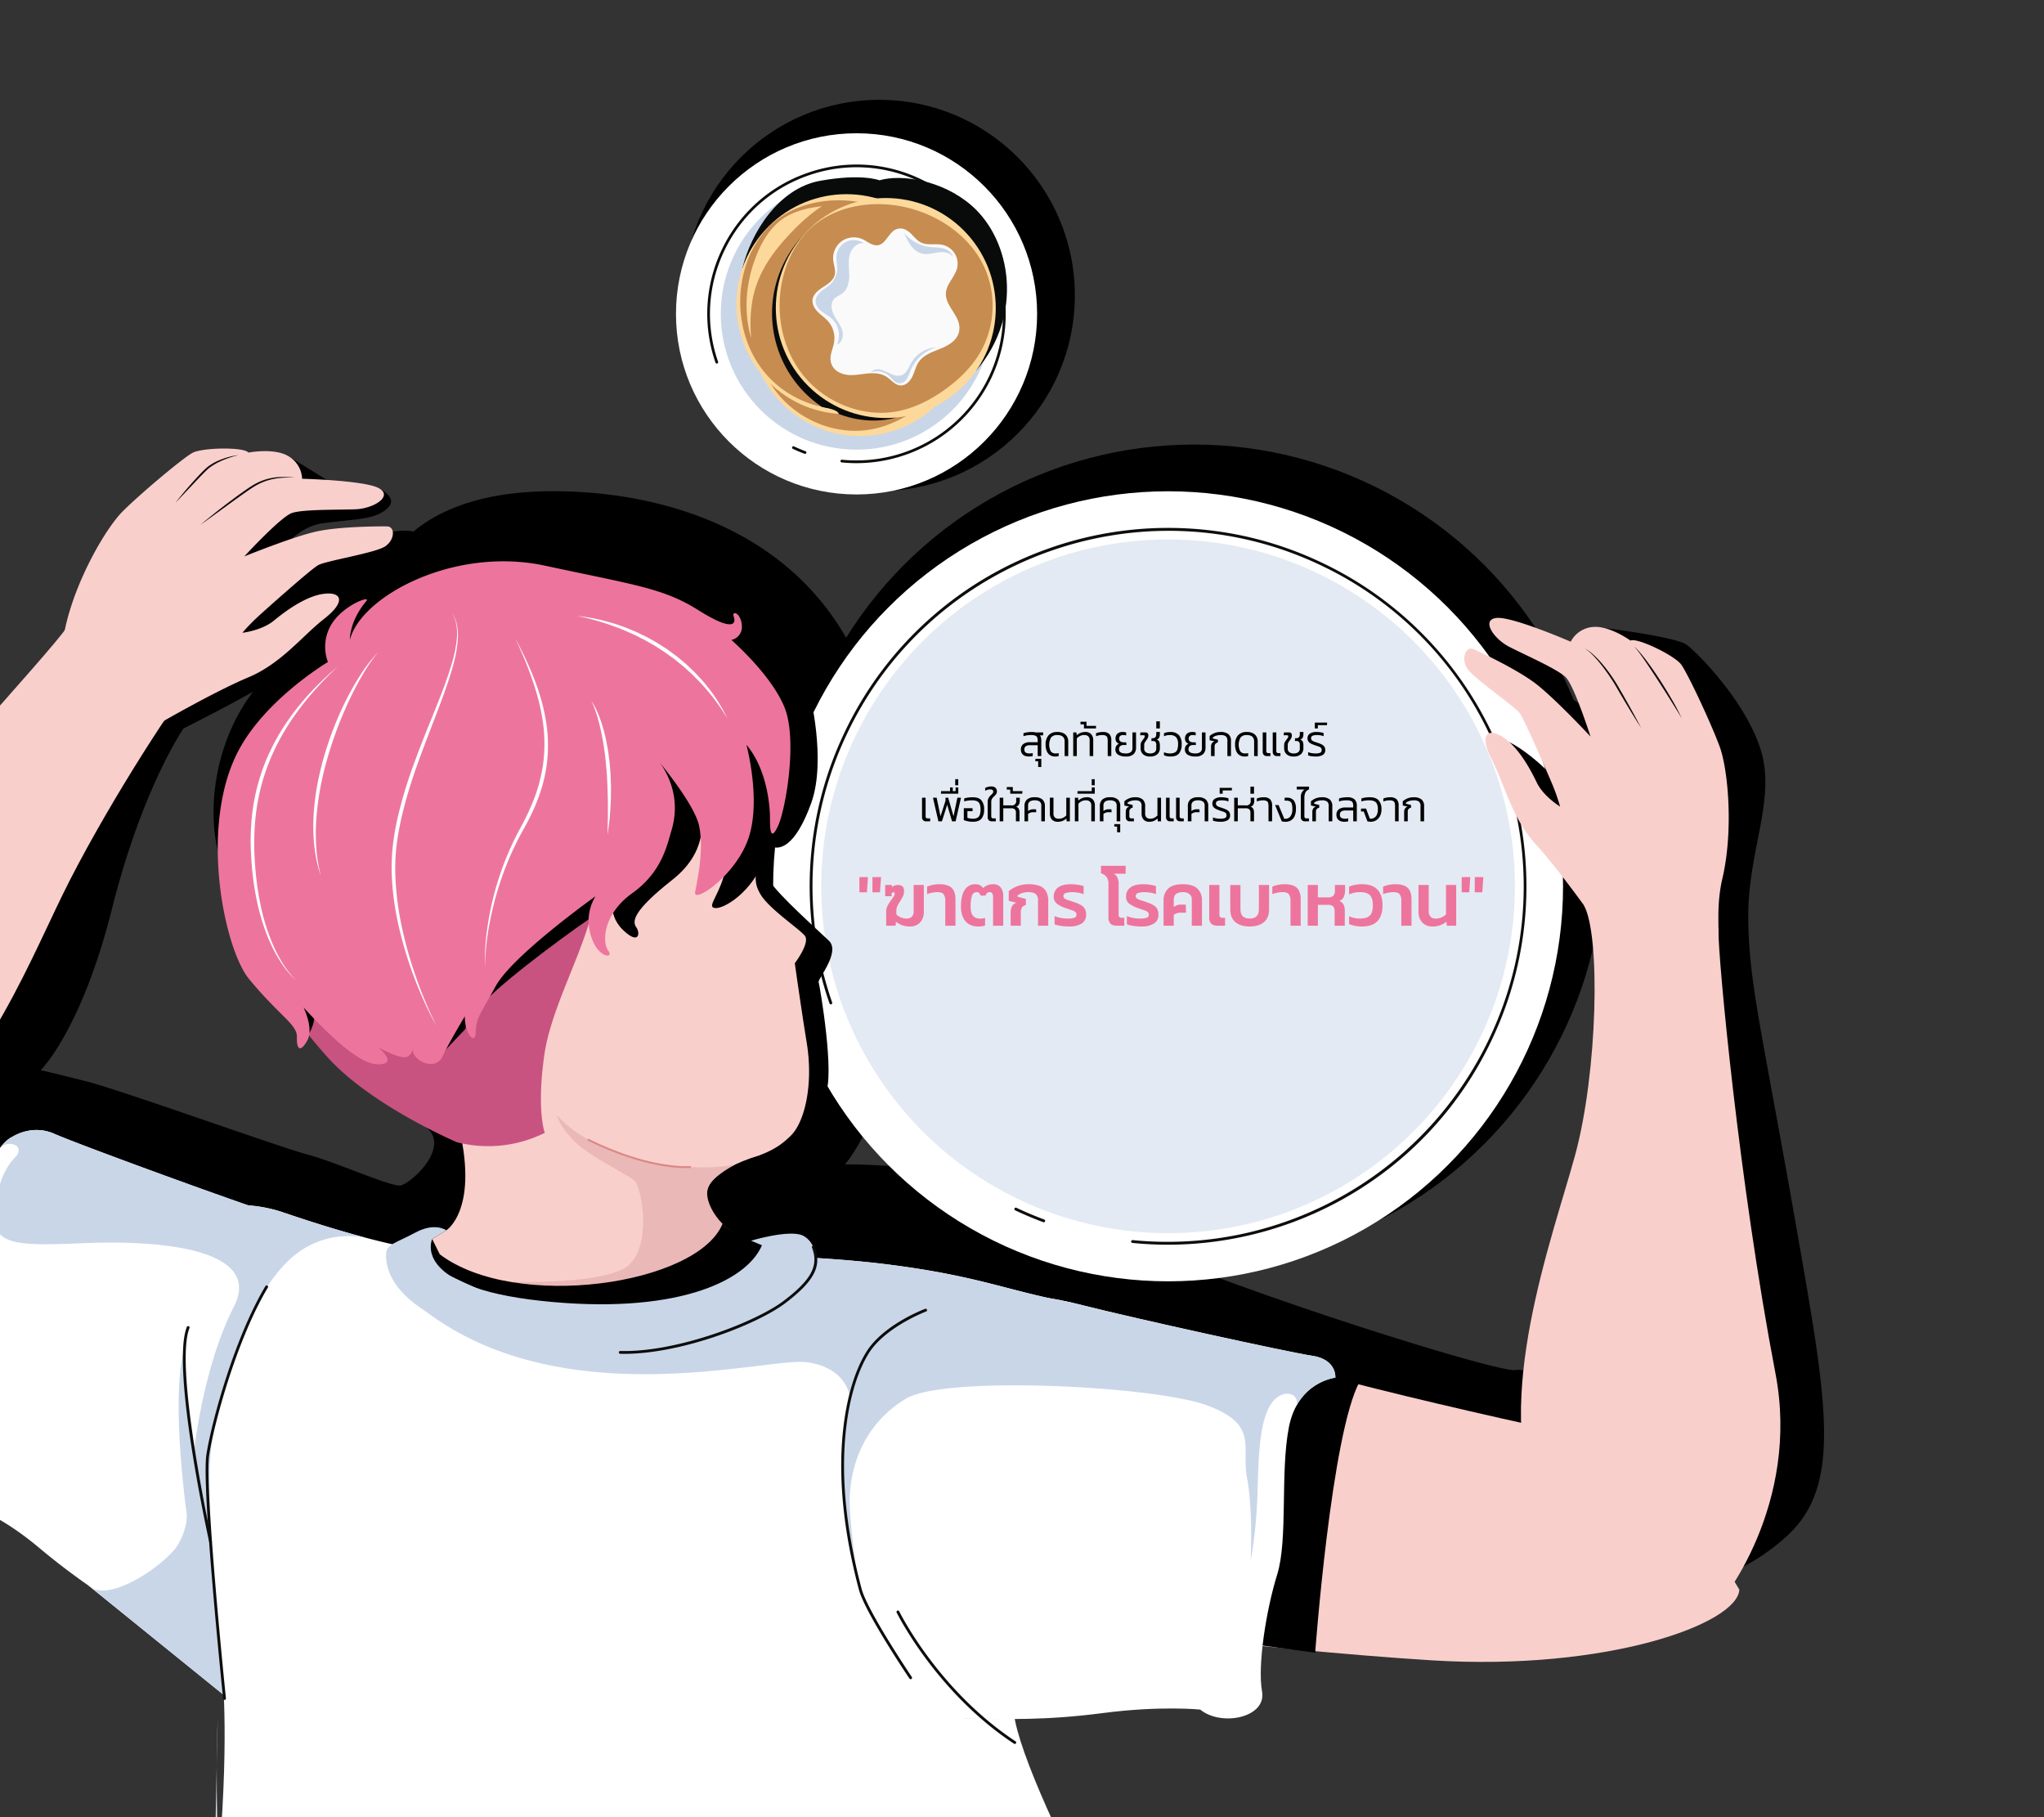 <svg xmlns="http://www.w3.org/2000/svg" xmlns:xlink="http://www.w3.org/1999/xlink" width="1152" height="1024" viewBox="0 0 1152 1024">
  <rect x="0" y="0" width="1152" height="1024" fill="#333333" stroke="none"/>
  <defs>
    <clipPath id="clip-path">
      <rect id="Rectangle_200" data-name="Rectangle 200" width="1152" height="1024" transform="translate(-192)" fill="none"/>
    </clipPath>
  </defs>
  <g id="Mask_Group_2" data-name="Mask Group 2" transform="translate(192)" clip-path="url(#clip-path)">
    <g id="Group_2747" data-name="Group 2747" transform="translate(188.98 56.252)">
      <g id="Group_2710" data-name="Group 2710" transform="translate(4.365)">
        <circle id="Ellipse_209" data-name="Ellipse 209" cx="110.222" cy="110.222" r="110.222"/>
      </g>
      <g id="Group_2718" data-name="Group 2718" transform="translate(0 18.844)">
        <g id="Group_2711" data-name="Group 2711">
          <circle id="Ellipse_210" data-name="Ellipse 210" cx="101.769" cy="101.769" r="101.769" fill="#fff"/>
        </g>
        <g id="Group_2712" data-name="Group 2712" transform="translate(25.249 25.249)">
          <circle id="Ellipse_211" data-name="Ellipse 211" cx="76.52" cy="76.52" r="76.52" fill="#c9d6e8"/>
        </g>
        <g id="Group_2713" data-name="Group 2713" transform="translate(17.625 17.617)">
          <path id="Path_5410" data-name="Path 5410" d="M-3264.313,206.442a.757.757,0,0,1-.268-.049c-2.221-.828-4.439-1.764-6.593-2.78a.767.767,0,0,1-.367-1.021.767.767,0,0,1,1.02-.366c2.117,1,4.295,1.917,6.476,2.73a.768.768,0,0,1,.451.987A.768.768,0,0,1-3264.313,206.442Z" transform="translate(3319.418 -43.397)" fill="#0d0d0c"/>
          <path id="Path_5411" data-name="Path 5411" d="M-3280.961,60.062q-4.155,0-8.35-.417a.768.768,0,0,1-.687-.84.764.764,0,0,1,.84-.687,82.738,82.738,0,0,0,82.9-46.941,82.668,82.668,0,0,0-39.431-109.919,82.035,82.035,0,0,0-63.125-3.05,82.034,82.034,0,0,0-46.792,42.48,82.122,82.122,0,0,0-3.364,62.236.766.766,0,0,1-.474.976.769.769,0,0,1-.977-.474,83.643,83.643,0,0,1,3.428-63.392,83.557,83.557,0,0,1,47.661-43.27,83.561,83.561,0,0,1,64.3,3.106,84.2,84.2,0,0,1,40.164,111.962A84.312,84.312,0,0,1-3280.961,60.062Z" transform="translate(3365.076 108.221)" fill="#0d0d0c"/>
        </g>
        <path id="Path_5412" data-name="Path 5412" d="M-3194.374,14.624c26.6-31.029,19.8-73.392-2.9-92.992-16.585-14.323-39.659-17.685-51.776-14.076,0,0-9.814-4-33.462.276S-3321.574-62.475-3326.22-43Z" transform="translate(3363.719 118.961)" fill="#080b0a"/>
        <g id="Group_2717" data-name="Group 2717" transform="translate(8.391 8.645)">
          <circle id="Ellipse_212" data-name="Ellipse 212" cx="61.987" cy="61.987" r="61.987" transform="translate(7.686 99.985) rotate(-45)" fill="#fdd89b"/>
          <path id="Path_5413" data-name="Path 5413" d="M-3310.93-6.642c-5.891,19.478-2.463,41.817,10.086,57.817s34.225,24.747,54.2,20.684c9.358-1.9,18.046-6.37,25.827-11.9,7.981-5.676,15.213-12.62,20.136-21.075A53.047,53.047,0,0,0-3198-8.424c-7.776-17.638-25.235-29.881-44.019-34.386-19.423-4.658-41.78-1.028-55.792,13.214A55.476,55.476,0,0,0-3310.93-6.642Z" transform="translate(3349.226 86.175)" fill="#c78c50"/>
          <g id="Group_2715" data-name="Group 2715" transform="translate(39.644 56.317)">
            <path id="Path_5414" data-name="Path 5414" d="M-3276.521-4.955a1.25,1.25,0,0,0,1.6.755,1.252,1.252,0,0,0,.755-1.6,1.251,1.251,0,0,0-1.6-.755A1.25,1.25,0,0,0-3276.521-4.955Z" transform="translate(3291.442 11.248)" fill="#f79922"/>
            <path id="Path_5415" data-name="Path 5415" d="M-3226.673,19.96a1.252,1.252,0,0,0,1.6.755,1.252,1.252,0,0,0,.755-1.6,1.251,1.251,0,0,0-1.6-.755A1.252,1.252,0,0,0-3226.673,19.96Z" transform="translate(3267.091 -0.923)" fill="#f79922"/>
            <circle id="Ellipse_213" data-name="Ellipse 213" cx="0.374" cy="0.374" r="0.374" transform="translate(23.707 17.553)" fill="#f79922"/>
            <circle id="Ellipse_214" data-name="Ellipse 214" cx="0.915" cy="0.915" r="0.915" transform="translate(14.628 28.017)" fill="#f79922"/>
            <g id="Group_2714" data-name="Group 2714" transform="translate(87.24 46.908)">
              <circle id="Ellipse_215" data-name="Ellipse 215" cx="1.781" cy="1.781" r="1.781" fill="#f79922"/>
            </g>
            <circle id="Ellipse_216" data-name="Ellipse 216" cx="1.126" cy="1.126" r="1.126" transform="translate(15.58 64.299)" fill="#f79922"/>
            <circle id="Ellipse_217" data-name="Ellipse 217" cx="1.888" cy="1.888" r="1.888" transform="translate(32.841 68.168)" fill="#f79922"/>
            <path id="Path_5416" data-name="Path 5416" d="M-3147,125.329a1.464,1.464,0,0,0,1.872.883,1.464,1.464,0,0,0,.884-1.872,1.465,1.465,0,0,0-1.873-.883A1.464,1.464,0,0,0-3147,125.329Z" transform="translate(3228.179 -52.257)" fill="#f79922"/>
            <path id="Path_5417" data-name="Path 5417" d="M-3180.674,118.081a.683.683,0,0,0,.873.412.683.683,0,0,0,.412-.873.683.683,0,0,0-.873-.412A.683.683,0,0,0-3180.674,118.081Z" transform="translate(3244.604 -49.228)" fill="#f79922"/>
            <circle id="Ellipse_218" data-name="Ellipse 218" cx="2.056" cy="2.056" r="2.056" transform="translate(95.28 29.345)" fill="#f79922"/>
            <circle id="Ellipse_219" data-name="Ellipse 219" cx="0.935" cy="0.935" r="0.935" transform="translate(48.251 0.749)" fill="#f79922"/>
            <circle id="Ellipse_220" data-name="Ellipse 220" cx="2.243" cy="2.243" r="2.243" transform="translate(81.059 0)" fill="#f79922"/>
            <path id="Path_5418" data-name="Path 5418" d="M-3242.275-7.94l.6-.214.6-.214-.6.214Z" transform="translate(3274.677 12.097)" fill="#f79922"/>
            <path id="Path_5419" data-name="Path 5419" d="M-3282.406,96.433a1.471,1.471,0,0,0,1.881.887,1.471,1.471,0,0,0,.888-1.881,1.471,1.471,0,0,0-1.881-.887A1.47,1.47,0,0,0-3282.406,96.433Z" transform="translate(3294.324 -38.137)" fill="#f79922"/>
            <circle id="Ellipse_221" data-name="Ellipse 221" cx="1.126" cy="1.126" r="1.126" transform="translate(33.567 48.987)" fill="#f79922"/>
            <circle id="Ellipse_222" data-name="Ellipse 222" cx="1.126" cy="1.126" r="1.126" transform="translate(72.634 19.095)" fill="#f79922"/>
            <path id="Path_5420" data-name="Path 5420" d="M-3247.24,66.5a1.47,1.47,0,0,0,1.88.887,1.472,1.472,0,0,0,.889-1.881,1.471,1.471,0,0,0-1.881-.887A1.47,1.47,0,0,0-3247.24,66.5Z" transform="translate(3277.145 -23.513)" fill="#f79922"/>
            <circle id="Ellipse_223" data-name="Ellipse 223" cx="2.36" cy="2.36" r="2.36" transform="translate(53.418 85.143)" fill="#f79922"/>
            <circle id="Ellipse_224" data-name="Ellipse 224" cx="1.308" cy="1.308" r="1.308" transform="translate(103.311 67.556)" fill="#fcb830"/>
            <path id="Path_5421" data-name="Path 5421" d="M-3093.071,86.98a1.842,1.842,0,0,0,2.355,1.111,1.84,1.84,0,0,0,1.111-2.354,1.841,1.841,0,0,0-2.354-1.111A1.843,1.843,0,0,0-3093.071,86.98Z" transform="translate(3201.843 -33.277)" fill="#fcb830"/>
            <circle id="Ellipse_225" data-name="Ellipse 225" cx="0.732" cy="0.732" r="0.732" transform="translate(107.949 61.694)" fill="#fcb830"/>
            <circle id="Ellipse_226" data-name="Ellipse 226" cx="0.841" cy="0.841" r="0.841" transform="translate(0 20.359)" fill="#fcb830"/>
          </g>
          <circle id="Ellipse_227" data-name="Ellipse 227" cx="61.987" cy="61.987" r="61.987" transform="translate(0 87.663) rotate(-45)" fill="#fdd89b"/>
          <path id="Path_5422" data-name="Path 5422" d="M-3325.956-30.732c-5.892,19.478-2.463,41.817,10.084,57.817s34.227,24.747,54.205,20.684c9.357-1.9,18.046-6.37,25.827-11.9,7.982-5.676,15.213-12.62,20.137-21.075a53.045,53.045,0,0,0,2.675-47.306c-7.776-17.638-25.234-29.881-44.018-34.386-19.422-4.658-41.78-1.028-55.793,13.213A55.472,55.472,0,0,0-3325.956-30.732Z" transform="translate(3356.567 97.943)" fill="#c78c50"/>
          <path id="Path_5423" data-name="Path 5423" d="M-3301.814-41.7c-8.057,9.331-14.448,20.085-16.6,32.38A77.183,77.183,0,0,0-3319.1,12.1c-.005-.018-.012-.036-.018-.054-4.62-15.3-2.936-32.113,3.063-46.924,3.183-7.86,7.755-15.468,14.72-20.3,6.046-4.2,13.438-6,20.738-6.954.43-.056.862-.1,1.292-.151C-3287.844-56.731-3295.607-48.89-3301.814-41.7Z" transform="translate(3353.15 94.755)" fill="#fdd89b"/>
          <path id="Path_5424" data-name="Path 5424" d="M-3289.929,17.6a63.6,63.6,0,0,1,38.39-81.341,63.649,63.649,0,0,1,8.877-2.467c.92.182,1.841.363,2.75.581,18.784,4.5,36.242,16.747,44.018,34.386a53.044,53.044,0,0,1-2.676,47.306c-4.923,8.455-12.154,15.4-20.136,21.075-7.781,5.533-16.47,10-25.827,11.9a51.872,51.872,0,0,1-21.12-.232A63.257,63.257,0,0,1-3289.929,17.6Z" transform="translate(3339.433 96.669)" fill="#080b0a"/>
          <path id="Path_5425" data-name="Path 5425" d="M-3238.882,152.927c5.392,1.2,9.091,2.065,9.593,4.037,0,0,15.453,6.816,32.3,2.041l-34.6-12.079Z" transform="translate(3312.663 -7.448)" fill="#080b0a"/>
          <g id="Group_2716" data-name="Group 2716" transform="translate(22.202 2.166)">
            <circle id="Ellipse_228" data-name="Ellipse 228" cx="61.987" cy="61.987" r="61.987" transform="translate(0 87.663) rotate(-45)" fill="#fdd89b"/>
            <path id="Path_5426" data-name="Path 5426" d="M-3282.551-26.5c-5.892,19.478-2.462,41.816,10.085,57.817s34.226,24.747,54.2,20.684c9.357-1.9,18.046-6.37,25.827-11.9,7.982-5.676,15.213-12.62,20.136-21.075a53.047,53.047,0,0,0,2.676-47.306c-7.775-17.639-25.234-29.881-44.018-34.386-19.423-4.658-41.78-1.028-55.794,13.214A55.485,55.485,0,0,0-3282.551-26.5Z" transform="translate(3313.161 93.708)" fill="#c78c50"/>
            <path id="Path_5427" data-name="Path 5427" d="M-3195.875-36.618a11.675,11.675,0,0,1,2.285,1.795c1.818,1.812,3.435,3.951,5.758,5.04,3.667,1.719,8.043.377,12,1.248a11.012,11.012,0,0,1,7.318,5.636,11.013,11.013,0,0,1,.323,9.231c-2.486,5.8-7.663,9.616-5.029,16.645,2.21,5.9,8.431,10.926,6.59,17.88-1.232,4.655-5.991,7.372-10.455,9.178s-9.4,3.456-12.13,7.418c-1.689,2.446-2.3,5.465-3.576,8.148s-3.709,5.246-6.679,5.1c-3.2-.155-5.338-3.243-8.044-4.96-3.019-1.915-6.815-2.1-10.376-1.782s-7.106,1.084-10.672.853-7.308-1.681-9.153-4.742c-2.9-4.811-.006-8.927.759-13.646a14.6,14.6,0,0,0-3.261-11.779c-1.718-1.968-3.943-3.425-5.791-5.272s-3.371-4.322-3.081-6.918c.359-3.223,3.286-5.464,6.013-7.219s5.745-3.742,6.5-6.895c.658-2.745-.619-5.547-.883-8.357a11.915,11.915,0,0,1,4.788-10.562,11.916,11.916,0,0,1,11.531-1.231c1.86.816,3.486,2.106,5.36,2.894,6.154,2.588,7.9-3.156,11.368-6.67A6.544,6.544,0,0,1-3195.875-36.618Z" transform="translate(3295.466 80.596)" fill="#fafafa"/>
            <path id="Path_5428" data-name="Path 5428" d="M-3236.688,19.2a12.934,12.934,0,0,1,3.061,14.689c3.012-1.133,3.832-5.2,2.849-8.262s-3.188-5.568-4.64-8.44-2-6.686.166-9.067c1.279-1.406,3.22-1.992,4.723-3.154,3-2.317,3.8-6.509,3.754-10.3s-.7-7.661.276-11.325,4.322-7.115,8.066-6.516a10.051,10.051,0,0,0-9.871-.928,10.05,10.05,0,0,0-5.676,8.13c-.191,2.32.444,4.634.429,6.962a12.679,12.679,0,0,1-3.893,8.993c-1.577,1.5-3.514,2.561-5.179,3.962s-3.109,3.317-3.13,5.491c-.023,2.314,1.571,4.348,3.393,5.773S-3238.419,17.668-3236.688,19.2Z" transform="translate(3293.818 74.364)" fill="#c9d6e8"/>
            <path id="Path_5429" data-name="Path 5429" d="M-3120.619-19.246c-.479-2.481-2.879-4.179-5.322-4.829s-5.016-.509-7.527-.8a22.489,22.489,0,0,1-14.572-7.868,33.915,33.915,0,0,0,3.856,7.2,11.413,11.413,0,0,0,6.629,4.493c2.935.571,5.915-.433,8.879-.827S-3122.2-21.783-3120.619-19.246Z" transform="translate(3246.084 78.153)" fill="#c9d6e8"/>
            <path id="Path_5430" data-name="Path 5430" d="M-3162.4,106.148a26.924,26.924,0,0,1-2.106,4.77,5.081,5.081,0,0,1-4.293,2.536c-2.415-.156-3.922-2.565-5.717-4.188a10.412,10.412,0,0,0-10.285-2.033c1.268-1.649,3.682-1.983,5.7-1.5a35.286,35.286,0,0,1,5.721,2.459c1.906.835,4.115,1.366,6.045.588,2.79-1.125,3.873-4.392,5.368-7a17.62,17.62,0,0,1,14.156-8.679A22.772,22.772,0,0,0-3162.4,106.148Z" transform="translate(3264.042 16.679)" fill="#c9d6e8"/>
          </g>
        </g>
      </g>
    </g>
    <g id="Group_2749" data-name="Group 2749" transform="translate(-364.963 250.511)">
      <g id="Group_2746" data-name="Group 2746" transform="translate(0 0)">
        <path id="Path_5459" data-name="Path 5459" d="M-6234.383,21550.74c-7.06,28.418,92.462,204.693,92.462,204.693l-539.385,31.59h-4s-.472-97.406,4-163.238,0-94.887,0-94.887S-6227.321,21522.322-6234.383,21550.74Z" transform="translate(6978.88 -20842.826)" fill="#fff"/>
        <g id="Group_2694" data-name="Group 2694" transform="translate(0 2.251)">
          <path id="Path_5332" data-name="Path 5332" d="M-3063.563,777.478c-1.436-.728-61.923-46.791-88.532-93.352,0,0-16.15-13.216-27.069-11.567s-200.059-57.583-248-87.448-129.681-28.435-129.681-28.435,21.533-25.222,20.467-59.933c-.519-16.761-4.883-37.961-4.883-37.961l-3.288-22.437s21.918-20.617-8.322-48.211a19.3,19.3,0,0,1-5.441-21.6s28.071-54.353,6.961-97.5c-39.107-79.955-128.438-94.055-181.057-91.426-36.023,1.8-56.693,13.222-67.677,22.448-6.666-1.81-20.488,1.724-20.488,1.724l-58.176,14.512s10.458-18.528,27.434-20.889,27.284-1.88,34.641-6.9,3.412-9.264-2.656-12.793c-5.986-3.486-52.64,4.439-53.839,4.643l26.1-8.279-22.244-13.7-106.382,84.2,63.387,26.111,17.024,3.974-16.226,3.6-88.165,34.39-125.151,183.606,4.722,84.036,637.286,206.022,419.268-6.828A.015.015,0,0,1-3063.563,777.478Zm-728.893-241.429c13.2,11.593-9.366,31.567-14.844,32.462s-35.658-12.884-52.677-17.474-104.572-36.167-124.776-41.271-25.377-6.212-25.377-6.212,22.957-22.47,40.146-90.879S-3929.651,311-3929.651,311s40.146-20.161,50.24-27.508c2.806-2.046,4.23-4.108,4.814-6.014l41.549,9.7,44.693,107.522,69.24,148.8S-3805.657,524.461-3792.457,536.049Z" transform="translate(4206.042 -153.268)"/>
          <path id="Path_5333" data-name="Path 5333" d="M-3693.949,353.817c-29.748,30-35,73.484-28.675,99.6s72.323-24.276,72.323-24.276l55.215-101.376-73-12.431Z" transform="translate(4018.315 -226.968)"/>
          <g id="Group_2693" data-name="Group 2693">
            <g id="Group_2692" data-name="Group 2692">
              <path id="Path_5334" data-name="Path 5334" d="M-3894.089,250.645c5.693-27.18,22.85-56.83,32.667-66.62s33.593-29.766,39.163-32.815,29.112-3.43,31.567-.176c0,0,14.218-2.785,22.319,1.891a15.473,15.473,0,0,1,7.957,12.852s35.73.9,43.469,5.417-3.1,11.4-13.442,11.788-29.407-.057-35.772,2.1-26.844,24.461-26.844,24.461,28.508-11.6,41.581-14.243,34.325-2.74,38.845-2.684,4.589,7.232-.809,11.115-33.716,8.207-38.111,10.8-28.713,24.282-33.809,28.949a105.349,105.349,0,0,0-8.786,9.091s10.926-1.215,17.749-6.848,18.3-13.963,28.342-15.137,12.259,4.573.039,14.089-24.151,25.223-42.741,33-52.907,27.116-65.4,35.138-41.484-18.4-48.562-23.275S-3899.013,274.152-3894.089,250.645Z" transform="translate(4103.658 -148.754)" fill="#f9cfcc"/>
              <path id="Path_5335" data-name="Path 5335" d="M-3685.908,179.285c-1.275-.011-2.551-.02-3.823-.015-1.271.025-2.542.065-3.8.186a35.246,35.246,0,0,0-7.427,1.394,32.849,32.849,0,0,0-6.9,3.007c-2.162,1.262-4.246,2.749-6.326,4.2-4.165,2.922-8.273,5.936-12.4,8.93s-8.248,5.992-12.4,8.955q5.853-4.934,11.9-9.617t12.286-9.136c2.109-1.447,4.182-2.927,6.442-4.207a31.607,31.607,0,0,1,7.161-2.927,32.777,32.777,0,0,1,7.625-1.118A60.5,60.5,0,0,1-3685.908,179.285Z" transform="translate(4024.883 -162.92)" fill="#0d0d0c"/>
              <path id="Path_5336" data-name="Path 5336" d="M-3729.847,155.664c-1.857.458-3.7.959-5.492,1.6a48.439,48.439,0,0,0-5.269,2.136,33.454,33.454,0,0,0-4.883,2.824,21.1,21.1,0,0,0-2.177,1.753q-1.028.967-2.026,1.99c-1.34,1.348-2.655,2.729-3.962,4.118l-3.932,4.163q-3.914,4.182-7.917,8.294,3.537-4.52,7.3-8.849c2.509-2.889,5.068-5.73,7.755-8.472q1.013-1.022,2.081-2.008a20.076,20.076,0,0,1,2.3-1.812,30.7,30.7,0,0,1,5.113-2.752A41.6,41.6,0,0,1-3729.847,155.664Z" transform="translate(4037.334 -151.999)" fill="#0d0d0c"/>
              <path id="Path_5337" data-name="Path 5337" d="M-2508.341,1218.285c-1.045,19.22-74.307,45.935-173.275,39.827s-249.147-25.511-249.147-25.511-54.208-178.247-26.72-175.432,104.433,9.486,192.31,34.184,209.823,49.065,209.823,49.065Z" transform="translate(3661.604 -575.255)" fill="#f9cfcc"/>
              <path id="Path_5338" data-name="Path 5338" d="M-2571.649,1142.7c-16,29.073-25.1,152.815-25.1,152.815l-53.131-7.245,4.665-3.623,15.777-144.346,39.578-13.2Z" transform="translate(3510.949 -616.954)"/>
              <path id="Path_5339" data-name="Path 5339" d="M-3928.994,921.818c-80.592-35.134-217.411-89.981-250.525-97.7s-95.288,49.179-92.115,65.87,100.045,92.086,154.8,118.075c122.8,58.289,179.831,68.133,272.905,117.787Z" transform="translate(4275.026 -465.517)" fill="#f9cfcc"/>
              <path id="Path_5340" data-name="Path 5340" d="M-4005.175,855.106c-35.231,7.026-25.406,153.56-25.406,153.56l9.5,5.486,57.379-29.458-19.089-116.237Z" transform="translate(4162.383 -480.399)"/>
              <path id="Path_5341" data-name="Path 5341" d="M-3996.148,366.755c-14.143,17.155-52.2,77.172-73.419,120.569-21.181,43.311-48.589,112.511-103.494,147.634s-98.358,36.273-101.771,26.573-14.3-62.816,43.26-133.478c69.345-85.126,155.743-178.014,163.962-190.814S-3996.148,366.755-3996.148,366.755Z" transform="translate(4277.924 -236.119)" fill="#f9cfcc"/>
              <path id="Path_5342" data-name="Path 5342" d="M-3501.6,854.812l7.976-4.9s19.109-11.94,6.3-61.415-18.051-71.687-18.051-71.687l118.394-12.992s96.921,95.041,69.415,103.888-31.717,18.488-28.459,27.811,14.683,16.709,21.865,19.846,33.57,19.023,33.57,19.023l-44.353,53.852-126.129,6.129-50.552-55.581V857.416Z" transform="translate(3918.132 -409.368)" fill="#f9cfcc"/>
              <path id="Path_5343" data-name="Path 5343" d="M-3383.519,856.935c21.2,24.532,73.464,33.47,100.478,27.736,0,0-12.655,6.4-15.239,12.752s3.126,15.958,8.02,20.705l-7.837,18.249-38.191,19.027-66.5,1.187-7.275-5.775s46.055,1.6,63.51-7.114,11.021-45.875,6.662-49.819-24.909-13.285-33.835-22.211S-3383.519,856.935-3383.519,856.935Z" transform="translate(3870.448 -481.258)" fill="#eab8b7"/>
              <path id="Path_5344" data-name="Path 5344" d="M-3340.825,972.29c-14.167,34.437-116.846,49.33-159.364,17.189l-4.29-8.617-13.28,7.639s8.562,29.136,9.6,29.859,124.917,30.857,124.917,30.857l78.688-41.075-14.062-23.764s-6.667-2.571-13.736-6.214S-3340.825,972.29-3340.825,972.29Z" transform="translate(3921.013 -535.419)"/>
              <path id="Path_5345" data-name="Path 5345" d="M-3894.284,1134.142l19.476,32.615a.027.027,0,0,0,.02.014l2.041,1.656,73.585,59.548,7.256,5.877,431.8,8.014,39.125-234.693c-34.964-6.2-51.388-14.908-103.639-21.493-30.6-3.851-62.929-4.628-62.929-4.628s-25.12,33.057-89.323,34.934-123.808-41.055-123.808-41.055-4.79-.88-14.2-3.294q-1.8-.457-3.812-.993l-.008,0c-10.882-2.88-26.637-7.471-47.087-14.46a79.422,79.422,0,0,0-19.14-3.771,107.56,107.56,0,0,0-23.606.725l-11.3,23.854Z" transform="translate(4097.798 -525.932)" fill="#fff"/>
              <path id="Path_5346" data-name="Path 5346" d="M-2993.587,1072.336c26.543-21.16,38.743-30.446,87.246-18.164,29.989,7.594,114.828,26.215,128.854,28.339s13.032,12.332,13.032,12.332-21.173,2.257-26.173,27.905-.4,63.018-6.6,83.036-11.175,51.177-8.529,65.9-22.853,19.99-34.874,10.2c0,0-22.318-2.285-54.8,1.962s-54.354,3.384-76.882,3.143-37.585-44.466-48.88-84.863S-3022.668,1095.518-2993.587,1072.336Z" transform="translate(3690.013 -571.285)" fill="#fff"/>
              <path id="Path_5347" data-name="Path 5347" d="M-3529.332,1024.018c77.51,77.654,207.225,39.242,230.511,42.408s24.381,20.041,24.381,20.041c-11.654,47.232,4.051,101.82,5.239,105.777-.407-1.824-3.1-14.474-5.12-40.219-1.716-21.921,5.056-41.388,18.708-55.119a64.609,64.609,0,0,1,12.788-9.969c11.362-6.781,48.234-8.461,85.342-7,34.981,1.372,70.173,5.542,84.415,10.849,29.335,10.945,19.019,23.313,22.44,41.015,3.319,17.2,2.1,45.085,2.038,46.649a270.648,270.648,0,0,0,3.809-37.338c.592-20.194.859-41.565,7.973-51.554,6.509-9.159,16.4-5.372,13.833,1.739a30.805,30.805,0,0,1,22.088-16.163s.994-10.212-13.03-12.335-98.865-20.745-128.858-28.339q-3.552-.9-6.853-1.647a.1.1,0,0,0-.046-.005c-4.144-.738-8.028-1.512-11.738-2.307-27.595-5.928-45.822-13.375-91.854-19.18-30.6-3.851-62.93-4.628-62.93-4.628s-25.119,33.057-89.322,34.934c-36.677,1.074-71.862-12.479-95.284-24.3Z" transform="translate(3926.447 -551.571)" fill="#c9d6e8"/>
              <path id="Path_5348" data-name="Path 5348" d="M-3329.86,986.06c-8.965,21.016-50.291,39.328-124.349,31.342s-61.515-34.858-61.515-34.858l7.975-4.9s-6.314-4.725-17.391,1.239-16.05,6.411-16.511,11.849-.222,36.327,76.068,51.265,129.407-9.7,151.2-25.981,14.99-32.38,7.167-35.6S-3336,983.48-3336,983.48Z" transform="translate(3932.259 -537.101)" fill="#c9d6e8"/>
              <path id="Path_5349" data-name="Path 5349" d="M-3291.218,1056.438q-1.221,0-2.4-.033a.8.8,0,0,1-.773-.818.793.793,0,0,1,.818-.773c31.958.887,76.64-16.461,92.181-28.327,15.6-11.911,19.744-19.752,15.845-29.964a.8.8,0,0,1,.459-1.027.8.8,0,0,1,1.027.46c4.212,11.032-.071,19.352-16.366,31.8-8.342,6.37-23.951,13.779-40.736,19.337C-3259.47,1053.149-3277.122,1056.437-3291.218,1056.438Z" transform="translate(3816.139 -546.29)" fill="#0d0d0c"/>
              <path id="Path_5350" data-name="Path 5350" d="M-2907.205,1497.976l-22.182-.417a16.77,16.77,0,0,0,2.321.187C-2920.479,1497.818-2913.956,1497.944-2907.205,1497.976Z" transform="translate(3644.761 -782.042)" fill="#c9d6e8"/>
              <path id="Path_5351" data-name="Path 5351" d="M-2835.776,1051.572c3.71.8,7.595,1.569,11.738,2.307C-2828.23,1052.927-2832.124,1052.158-2835.776,1051.572Z" transform="translate(3600.81 -572.643)" fill="#c9d6e8"/>
              <path id="Path_5352" data-name="Path 5352" d="M-2835.776,1051.572c3.71.8,7.595,1.569,11.738,2.307C-2828.23,1052.927-2832.124,1052.158-2835.776,1051.572Z" transform="translate(3600.81 -572.643)" fill="#c9d6e8"/>
              <path id="Path_5353" data-name="Path 5353" d="M-4029.136,1041.892c-10.121,16.274,7.647,46.482,19.862,41.889,0,0,16.511,3.134,41.625,24.166,10.266,8.594,19.5,15.516,28.118,21.507a.03.03,0,0,0,.021.014c.889.621,1.769,1.224,2.64,1.824l.015,0c11.433,7.809,21.864,14.076,32.368,20.6,9.152,5.691,22.268,1.979,36.878-6.519,15.937-9.251,33.65-24.2,49.938-38.8,31.233-28,58.514-89.121,46.441-124.3-7.889-22.993-12.852-36.892-32.476-48.7-7.785-4.681-17.866-9.029-31.348-13.488-4-1.319-8.961-3.018-14.593-4.979-35.715-12.4-98.107-35.379-109.313-40.338-12.977-5.743-23.964,1.915-23.964,1.915s-2.769.874-6.989,6.546c-.223.294-.449.6-.673.93a.29.29,0,0,0-.054.072l-.285.4a94.237,94.237,0,0,0-9.555,18.9c-9.558,24.319-6.241,63.217-11.761,83.435S-4021.239,1029.181-4029.136,1041.892Z" transform="translate(4162.521 -488.629)" fill="#fff"/>
              <path id="Path_5354" data-name="Path 5354" d="M-3945.94,888.075c-6.716,6.978-10.932,17.891-11.387,34.35s18.7,15.2,52.583,13.891c15.44-.6,37.522-.353,55.308,3.371,21.252,4.448,36.38,13.84,26.761,32.653-17.447,34.12-22.359,81.006-22.482,82.186-.055-.384-.371-2.549-1.944-13-2.21-14.634-3.711-44.661-3.711-44.661-7.467,28.718,1.646,92.287,1.646,92.287s.713,7.1-4.722,16.765-33.967,30.688-47.848,25.383l-.015,0a2.764,2.764,0,0,0-.6-.168l73.586,59.548c-1.012-12.154-2.235-27.066-3.726-45.29q-.39-4.758-.806-9.829c-7-85.549-.864-95.275,5.788-119.152s21.419-64.066,45.729-77.744a48.4,48.4,0,0,1,13.191-5.082,49.037,49.037,0,0,1,20.286-.236c-10.882-2.88-26.637-7.471-47.087-14.459a79.4,79.4,0,0,0-19.14-3.771c-35.715-12.4-98.107-35.379-109.314-40.338-12.977-5.743-23.964,1.915-23.964,1.915s-2.769.874-6.988,6.546C-3950.012,877.461-3939.569,881.452-3945.94,888.075Z" transform="translate(4127.401 -488.629)" fill="#c9d6e8"/>
              <path id="Path_5355" data-name="Path 5355" d="M-3954.457,894.9a2.515,2.515,0,0,0,.285-.4C-3954.266,894.632-3954.362,894.764-3954.457,894.9Z" transform="translate(4126.051 -498.895)" fill="#c9d6e8"/>
            </g>
            <path id="Path_5356" data-name="Path 5356" d="M-4216.376,871.784c-1.772,0-2.785-.012-2.869-.013a.531.531,0,0,1-.523-.538.53.53,0,0,1,.53-.523h.007c.743.012,74.933.852,100.643-12.994a.53.53,0,0,1,.719.215.53.53,0,0,1-.216.719C-4141.121,871.055-4202.375,871.784-4216.376,871.784Z" transform="translate(4250.619 -481.595)" fill="#db8882"/>
            <path id="Path_5357" data-name="Path 5357" d="M-2932.725,1458.251a.792.792,0,0,1-.437-.131c-43.951-28.978-65.933-73.468-66.149-73.914a.8.8,0,0,1,.367-1.064.8.8,0,0,1,1.064.367c.215.442,22.019,44.552,65.594,73.281a.8.8,0,0,1,.226,1.1A.793.793,0,0,1-2932.725,1458.251Z" transform="translate(3677.63 -728.284)" fill="#0d0d0c"/>
            <path id="Path_5358" data-name="Path 5358" d="M-3019.014,1271.268a.794.794,0,0,1-.66-.351c-1.023-1.516-25.1-37.293-28.506-50.125-9.075-34.218-11.969-65.359-8.6-92.559,3.451-27.88,12.254-41.03,14.871-44.4,10.45-13.447,30.246-20.963,31.084-21.276a.8.8,0,0,1,1.023.466.8.8,0,0,1-.466,1.024c-.2.075-20.215,7.677-30.385,20.763-2.553,3.285-11.146,16.139-14.547,43.616-3.341,27-.461,57.935,8.562,91.955,3.335,12.574,28.038,49.274,28.286,49.643a.8.8,0,0,1-.213,1.1A.793.793,0,0,1-3019.014,1271.268Z" transform="translate(3705.215 -577.779)" fill="#0d0d0c"/>
            <path id="Path_5359" data-name="Path 5359" d="M-3722.764,1271.278a.8.8,0,0,1-.791-.714c-.5-4.856-12.206-119.136-9.434-137.409,2.712-17.881,15.658-65.655,33.3-95.064a.8.8,0,0,1,1.092-.273.8.8,0,0,1,.273,1.092c-17.525,29.22-30.391,76.708-33.088,94.484-2.742,18.074,9.321,135.821,9.444,137.008a.8.8,0,0,1-.71.873A.721.721,0,0,1-3722.764,1271.278Z" transform="translate(4022.266 -566.132)" fill="#0d0d0c"/>
            <path id="Path_5360" data-name="Path 5360" d="M-3742,1203.14a.8.8,0,0,1-.776-.625c-.883-4.01-21.533-98.461-12.586-121.059a.8.8,0,0,1,1.032-.447.794.794,0,0,1,.447,1.032c-8.768,22.15,12.446,119.154,12.661,120.131a.8.8,0,0,1-.6.948A.821.821,0,0,1-3742,1203.14Z" transform="translate(4033.625 -586.439)" fill="#0d0d0c"/>
          </g>
        </g>
        <g id="Group_2700" data-name="Group 2700" transform="translate(592.277)">
          <g id="Group_2695" data-name="Group 2695" transform="translate(22.633 0)">
            <circle id="Ellipse_206" data-name="Ellipse 206" cx="231.008" cy="231.008" r="231.008"/>
          </g>
          <g id="Group_2699" data-name="Group 2699" transform="translate(0 26.328)">
            <g id="Group_2696" data-name="Group 2696" transform="translate(16.422)">
              <circle id="Ellipse_207" data-name="Ellipse 207" cx="222.598" cy="222.598" r="222.598" fill="#fff"/>
            </g>
            <path id="Path_5361" data-name="Path 5361" d="M-3147.946,492.845c6.162,4.273,15.444,1.2,24.365-23.418s-1.17-63.368-1.17-63.368L-3161.435,452Z" transform="translate(3161.435 -293.641)"/>
            <g id="Group_2697" data-name="Group 2697" transform="translate(43.531 27.11)" opacity="0.5">
              <circle id="Ellipse_208" data-name="Ellipse 208" cx="195.488" cy="195.488" r="195.488" fill="#c9d6e8"/>
            </g>
            <g id="Group_2698" data-name="Group 2698" transform="translate(4.152 20.634)">
              <path id="Path_5362" data-name="Path 5362" d="M-2857.619,963.354a.785.785,0,0,1-.278-.05c-5.331-1.988-10.656-4.234-15.83-6.676a.8.8,0,0,1-.38-1.059.8.8,0,0,1,1.06-.38c5.133,2.423,10.417,4.651,15.706,6.624a.8.8,0,0,1,.467,1.023A.8.8,0,0,1-2857.619,963.354Z" transform="translate(3022.414 -572.065)" fill="#0d0d0c"/>
              <path id="Path_5363" data-name="Path 5363" d="M-2889.766,636.966q-10.009,0-20-1a.8.8,0,0,1-.712-.871.793.793,0,0,1,.872-.712A200.721,200.721,0,0,0-2708.492,520.5a199.008,199.008,0,0,0,7.4-153.142A199.015,199.015,0,0,0-2804.15,253.843c-99.891-47.146-219.515-4.234-266.661,95.658a199.213,199.213,0,0,0-8.159,150.983.8.8,0,0,1-.492,1.012.8.8,0,0,1-1.012-.492,200.8,200.8,0,0,1,8.224-152.182,200.662,200.662,0,0,1,47.9-64.3,201.244,201.244,0,0,1,66.525-39.571,201.222,201.222,0,0,1,76.51-11.738,200.648,200.648,0,0,1,77.849,19.2,200.654,200.654,0,0,1,64.3,47.9,201.239,201.239,0,0,1,39.572,66.526,201.239,201.239,0,0,1,11.739,76.51,200.648,200.648,0,0,1-19.2,77.849,200.493,200.493,0,0,1-84.419,90.274A202.776,202.776,0,0,1-2848.5,632.69,201.675,201.675,0,0,1-2889.766,636.966Z" transform="translate(3124.519 -233.038)" fill="#0d0d0c"/>
              <path id="Path_5364" data-name="Path 5364" d="M-3112.093,726.438c5.9-9.532-3.044-61.565-3.6-63.226s12.455-16.883,5.813-23.249-28.086-25.417-33.213-33.433-10.517,7.14-10.517,7.14l2.214,51.645Z" transform="translate(3153.609 -407.301)"/>
            </g>
          </g>
        </g>
        <path id="Path_5365" data-name="Path 5365" d="M-2201.345,850.119c-30.692,28.687-75.821,37.826-77.176,16.171a.017.017,0,0,1,0-.011c-.484-1.47-71.554-88.369-38.061-231.1l12.015-87.352-12.788-67.771-42.543-68.26-2.558-9.46c5.668-.46,24.752,15.082,28.13,20.639s7.24,5.094,6.823,4.33-8.3-31.36-8.3-31.36l-30.488-33.35-3.543-6.566s25.656,10.247,35.968,16.124,26.193,17.431,26.193,17.431l-6.287-17.475-40.114-31.735,45.049,11.895,1.193-13.621s43.232,5.223,49.4,9.863,33.211,31.762,41.756,59.363-7.2,56.784-7.09,93.624,7.644,64.078,26.766,173.287C-2179.453,774.989-2170.653,821.424-2201.345,850.119Z" transform="translate(3382.043 -235.661)"/>
        <g id="Group_2701" data-name="Group 2701" transform="translate(998.222 97.672)">
          <path id="Path_5366" data-name="Path 5366" d="M-2250.68,475.312c6.279-27.052,3.2-61.169-1.582-74.181s-17.938-41.143-21.707-46.254-24.961-15.368-28.558-13.45c0,0-11.725-8.512-21.041-7.681a15.475,15.475,0,0,0-12.629,8.307s-32.788-14.226-41.709-13.388-1.989,11.644,7.229,16.353,26.7,12.33,31.564,16.964,14.05,33.489,14.05,33.489-20.975-22.524-31.72-30.425-29.979-16.938-34.1-18.789-7.208,4.627-3.946,10.422,27.126,21.639,30.02,25.845,15.821,34.114,18.479,40.492a105.537,105.537,0,0,1,4.141,11.946s-9.4-5.7-13.214-13.684-10.721-20.37-19.336-25.663-13.045-1.014-5.966,12.763,11.287,33.046,24.876,47.924,36.573,46.87,44.531,59.408,45.376.772,53.846-.667S-2256.11,498.706-2250.68,475.312Z" transform="translate(2396.198 -328.63)" fill="#f9cfcc"/>
          <path id="Path_5367" data-name="Path 5367" d="M-2268.072,361.03a29.409,29.409,0,0,1,5.524,4.2,57.659,57.659,0,0,1,4.746,5.092c1.488,1.781,2.893,3.63,4.231,5.526s2.609,3.835,3.806,5.832c2.336,4.009,4.618,8,6.871,12.041s4.447,8.1,6.576,12.2q-3.757-5.829-7.323-11.774c-2.379-3.956-4.733-7.951-7.027-11.936a114.951,114.951,0,0,0-7.752-11.391c-1.417-1.809-2.886-3.58-4.472-5.245A32.817,32.817,0,0,0-2268.072,361.03Z" transform="translate(2336.041 -343.842)" fill="#0d0d0c"/>
          <path id="Path_5368" data-name="Path 5368" d="M-2215.7,358.989l1.115,1.043c.381.343.7.74,1.052,1.109s.7.747,1.026,1.135l.986,1.168q1.946,2.357,3.741,4.831c2.413,3.28,4.694,6.653,6.907,10.067,2.194,3.426,4.332,6.889,6.361,10.414a113.471,113.471,0,0,1,5.643,10.822c-1-1.771-2.05-3.508-3.127-5.229l-3.224-5.166c-2.17-3.431-4.34-6.86-6.544-10.267s-4.424-6.8-6.69-10.166c-.566-.841-1.135-1.68-1.719-2.508s-1.151-1.671-1.757-2.482l-.888-1.235c-.3-.411-.619-.8-.928-1.2C-2214.356,360.508-2215.038,359.764-2215.7,358.989Z" transform="translate(2311.452 -342.884)" fill="#0d0d0c"/>
          <path id="Path_5369" data-name="Path 5369" d="M-2300.581,633.628c9.637,16.746,7.806,94.57-4.9,141.079s-47.285,138.859-20.708,198.371,88.321,66.194,96.5,59.965,51.1-62.628,37.19-135.295c-20.638-107.839-32.324-234.308-32.158-249.517S-2300.581,633.628-2300.581,633.628Z" transform="translate(2367.923 -471.83)" fill="#f9cfcc"/>
        </g>
        <g id="Group_2709" data-name="Group 2709" transform="translate(295.684 65.797)">
          <path id="Path_5398" data-name="Path 5398" d="M-3367.857,635.688a46.586,46.586,0,0,1-7.331,6.035,49.875,49.875,0,0,1-12.719,5.773h-.01c-.573.177-1.162.353-1.772.519q-1.879.57-3.582,1.172c-32.66,9.339-79.223-11.422-126.1-39.1-.632-1.676-37.032,15.939-37.808,14.322,0,0-46.16-16.07-80.389-62.144s-28.14-158.406,51.124-189.5,168.564,4.043,193.176,66.139c4.953,12.5,5.461,33.168,6.062,41.078s-2.619,11.808,2.384,19.969,21.591,19.122,24.809,23.074-5.618,15.524-5.618,15.524,2.881,20.9,6.753,45.068S-3360.371,628.384-3367.857,635.688Z" transform="translate(3690.866 -312.073)" fill="#f9cfcc"/>
          <path id="Path_5399" data-name="Path 5399" d="M-3163.877,539.968c-5.78,22.856-23.719,33.871-29.283,33.786s.736-5.657,4.251-17.536,2.757-41.782,2.757-41.782l13.717-12.009Z" transform="translate(3473.959 -378.356)"/>
          <path id="Path_5400" data-name="Path 5400" d="M-3272.066,898.481c-25.88,0-54.973-15.307-55.273-15.467a.53.53,0,0,1-.219-.717.53.53,0,0,1,.717-.219c.305.162,30.871,16.244,56.993,15.3a.534.534,0,0,1,.549.511.53.53,0,0,1-.51.549C-3270.557,898.468-3271.312,898.481-3272.066,898.481Z" transform="translate(3536.055 -556.579)" fill="#db8882"/>
          <path id="Path_5401" data-name="Path 5401" d="M-3499.918,614.567c.178,25.782-24.289,63.532-28.671,94.885s.3,43.607.3,43.607a71.435,71.435,0,0,1-49.552,5.292s-47.44-20.262-72.073-47.032-53.725-74.036-53.725-74.036Z" transform="translate(3712.604 -431.007)" fill="#c95380"/>
          <path id="Path_5402" data-name="Path 5402" d="M-3415.289,467.037c5.116,16.987,9.426,37.5-12.711,54.966s-22.725,23.386-20.312,26.715,1.565,10.429-7.789,1.217-4.951-22.2-4.951-22.2,3.381,5.59-8.209,12.7-51.031,36.213-63.321,49S-3540.417,571-3540.417,571l-4.124,34.956-13.072,13.772-11.3-22.829-56.311-4.588s-5.225,4.1-4.812,4.316,1.044,5.539-2.495,11.614l-10.594-19.691,26.2-51.276,188.486-111.2Z" transform="translate(3684.192 -342.508)"/>
          <path id="Path_5403" data-name="Path 5403" d="M-3646.035,312.764c6.025-24.4,58.568-52.794,109.876-41.777s66.864,12.719,86.592,25.143,21.213,7.4,19.868,3.635,3.988-2.326,4.531,4.779a7.482,7.482,0,0,1-5.89,8.3s22.543,19.564,29.978,38.08.54,57.447-3.57,66.5-4.692,2.9-4.652-4.1-1.677-27.68-13.284-41.412c0,0,8.326,30.674,1.339,52.155s-31.451,37.666-30.235,30.917,5.1-23.889,2.232-37.376-26.18-40.494-26.18-40.494,18.3,17.309,10.651,42.921c-2.588,8.671-5.479,23.6-22.068,35.468s-17.073,27.567-13.679,32.335-4.5,3.919-8.282-4.571-3.829-17.629,1.174-25.98c0,0-46.612,33.184-56.221,50.58s-10.992,18.186-11.273,26.014-6.37.514-6.145-8.947c0,0-8.872,14.667-12.7,22.834s-17.069,2.512-16.9-4.894a4.971,4.971,0,0,1-2.948,4.85c-3.389,1.816-16.227-5.259-16.227-5.259s9.336,7.623,2.954,9.188-16.713-.9-45.094-31.714c0,0,5.918,11.882,2.069,18.727s-6.043,4.918-5.819-2.118-9.863-11.86-26.993-32.678c-13.979-16.989-28.566-86.736-5.565-129.31,15.589-28.852,50.059-49.283,50.059-49.283a24.416,24.416,0,0,1,2.283-21.716c7.024-10.748,22.049-15.852,19.4-12.682C-3646.589,302.633-3646.035,312.764-3646.035,312.764Z" transform="translate(3720.538 -268.542)" fill="#ed759d"/>
          <path id="Path_5404" data-name="Path 5404" d="M-3419.5,350.935c1.916,3.568,3.775,7.171,5.487,10.847.445.911.851,1.84,1.274,2.762s.848,1.844,1.24,2.78l1.2,2.8,1.124,2.832c1.457,3.791,2.813,7.63,3.943,11.545a109.531,109.531,0,0,1,2.752,11.917,84.342,84.342,0,0,1,.679,24.471,83.845,83.845,0,0,1-2.381,12.053,96.936,96.936,0,0,1-4.04,11.583,118.5,118.5,0,0,1-5.309,11.027l-2.924,5.321c-.494.877-.942,1.778-1.4,2.672s-.936,1.783-1.361,2.7a168.357,168.357,0,0,0-9.1,22.37,177.939,177.939,0,0,0-5.966,23.446,145.219,145.219,0,0,0-2.48,24.1,134.469,134.469,0,0,1,1.664-24.238,165.694,165.694,0,0,1,5.42-23.74,166.006,166.006,0,0,1,8.838-22.728c.422-.927.9-1.826,1.35-2.739s.9-1.824,1.394-2.717l2.863-5.356c1.859-3.565,3.58-7.2,5.116-10.9a90.657,90.657,0,0,0,6.269-23.1,86.211,86.211,0,0,0-.4-23.929,111.4,111.4,0,0,0-2.44-11.8q-1.564-5.83-3.558-11.55c-1.329-3.809-2.791-7.578-4.339-11.314l-1.181-2.794-1.228-2.774C-3417.807,354.613-3418.669,352.782-3419.5,350.935Z" transform="translate(3587.331 -307.227)" fill="#fff"/>
          <path id="Path_5405" data-name="Path 5405" d="M-3501.89,323.132a18.135,18.135,0,0,1,2.941,6.977,31.115,31.115,0,0,1,.479,7.614,73.864,73.864,0,0,1-2.63,15.015c-1.327,4.91-2.95,9.726-4.645,14.507s-3.5,9.52-5.308,14.252c-3.6,9.47-7.333,18.876-10.662,28.416a260.283,260.283,0,0,0-8.58,29c-1.1,4.911-2.032,9.861-2.646,14.846a108.6,108.6,0,0,0-.8,15.018,160.637,160.637,0,0,0,3.4,29.962,222.492,222.492,0,0,0,8.1,29.163,220.715,220.715,0,0,0,11.707,27.974c-1.265-2.195-2.449-4.435-3.6-6.7s-2.21-4.562-3.264-6.868c-2.087-4.622-4.047-9.3-5.841-14.051a223.408,223.408,0,0,1-8.72-29.178c-1.112-4.963-2.007-9.978-2.648-15.032a142.85,142.85,0,0,1-1.157-15.245,110.133,110.133,0,0,1,.758-15.3,149.1,149.1,0,0,1,2.648-15.059,253.227,253.227,0,0,1,8.767-29.2c3.451-9.549,7.226-18.959,11.041-28.337,3.773-9.39,7.579-18.776,10.466-28.448a73.189,73.189,0,0,0,3.061-14.772,31.047,31.047,0,0,0-.236-7.522A17.992,17.992,0,0,0-3501.89,323.132Z" transform="translate(3633.791 -294.173)" fill="#fff"/>
          <path id="Path_5406" data-name="Path 5406" d="M-3636.576,380.479c-11.957,11.266-22.767,23.82-30.937,37.988a120.935,120.935,0,0,0-10.024,22.271,113.623,113.623,0,0,0-3.225,11.779q-1.285,5.972-1.98,12.054a144.31,144.31,0,0,0-.543,24.454c.035,1.023.132,2.041.2,3.061s.134,2.041.232,3.059c.2,2.034.378,4.073.646,6.1.466,4.063,1.119,8.1,1.925,12.11a118.3,118.3,0,0,0,7.115,23.43,80.456,80.456,0,0,0,5.655,10.884,59.8,59.8,0,0,0,3.514,5.039,34.348,34.348,0,0,0,4.136,4.549,34.421,34.421,0,0,1-4.357-4.368,55.318,55.318,0,0,1-3.72-4.94,81.09,81.09,0,0,1-6.082-10.779,101.444,101.444,0,0,1-4.533-11.532,118.1,118.1,0,0,1-3.243-11.963c-.888-4.036-1.621-8.108-2.166-12.2-.309-2.044-.5-4.1-.727-6.155-.111-1.027-.178-2.058-.269-3.086s-.188-2.058-.234-3.09c-.258-4.119-.449-8.257-.378-12.4s.3-8.281.749-12.4a114.217,114.217,0,0,1,5.351-24.252,106.844,106.844,0,0,1,4.648-11.529,122.757,122.757,0,0,1,5.832-10.964c2.152-3.536,4.463-6.968,6.9-10.306q3.721-4.958,7.8-9.614c2.757-3.069,5.59-6.066,8.564-8.915,1.461-1.451,2.987-2.834,4.5-4.229S-3638.123,381.831-3636.576,380.479Z" transform="translate(3704.128 -321.099)" fill="#fff"/>
          <path id="Path_5407" data-name="Path 5407" d="M-3614.833,491.038l-1.245-4.012c-.352-1.356-.656-2.724-.987-4.089-.3-1.371-.516-2.758-.778-4.139-.141-.69-.218-1.387-.311-2.084l-.272-2.091a105.181,105.181,0,0,1-.458-16.854A134.782,134.782,0,0,1-3616.974,441c.992-5.539,2.294-11.018,3.812-16.431q2.334-8.1,5.351-15.986c2.041-5.235,4.261-10.4,6.77-15.428a152.147,152.147,0,0,1,8.246-14.68,82.889,82.889,0,0,1,10.287-13.281l-1.329,1.623c-.442.539-.843,1.115-1.265,1.669s-.834,1.117-1.231,1.692-.812,1.134-1.192,1.718c-.761,1.169-1.539,2.324-2.252,3.523-.361.6-.733,1.185-1.085,1.786l-1.042,1.812c-2.789,4.824-5.308,9.8-7.641,14.854-2.309,5.066-4.474,10.2-6.385,15.425-1.937,5.216-3.683,10.5-5.189,15.855a165.833,165.833,0,0,0-6.117,32.72,117.718,117.718,0,0,0-.158,16.657l.152,2.081c.053.694.09,1.39.191,2.079.182,1.379.318,2.768.538,4.144.25,1.37.481,2.746.749,4.117Z" transform="translate(3672.878 -313.924)" fill="#fff"/>
          <path id="Path_5408" data-name="Path 5408" d="M-3314.448,492.128c-.012-3.215.071-6.415.148-9.611l-.008-9.584c-.18-6.379-.317-12.755-.958-19.089a156.862,156.862,0,0,0-2.668-18.88c-.3-1.561-.718-3.095-1.053-4.652-.19-.772-.409-1.535-.613-2.3s-.4-1.541-.655-2.295l-.7-2.283-.793-2.255a42.845,42.845,0,0,0-1.887-4.4,31.666,31.666,0,0,1,2.426,4.172l1.021,2.192.92,2.238c.318.744.564,1.51.834,2.271s.54,1.522.788,2.29l.682,2.322c.215.777.472,1.546.646,2.333.375,1.568.784,3.132,1.1,4.713l.893,4.756c.448,3.192.932,6.385,1.173,9.6l.2,2.409c.069.8.134,1.606.154,2.41l.189,4.826c.076,1.608.037,3.218.025,4.826s-.038,3.216-.071,4.823c-.146,3.212-.375,6.419-.606,9.62C-3313.632,485.763-3313.993,488.953-3314.448,492.128Z" transform="translate(3534.187 -338.138)" fill="#fff"/>
          <path id="Path_5409" data-name="Path 5409" d="M-3254.022,384.308a120.386,120.386,0,0,0-16-20.988l-2.329-2.33c-.784-.767-1.514-1.589-2.351-2.3l-2.443-2.205c-.818-.729-1.609-1.491-2.483-2.155l-2.555-2.07c-.851-.691-1.687-1.4-2.592-2.022l-2.665-1.927c-.887-.645-1.768-1.3-2.705-1.867l-2.758-1.792-1.379-.9c-.455-.3-.946-.554-1.417-.833l-2.854-1.635-1.427-.818c-.473-.278-.975-.5-1.458-.76l-2.933-1.5c-.978-.5-1.948-1.014-2.962-1.434l-3.013-1.332c-1-.446-1.994-.927-3.03-1.3a148.086,148.086,0,0,0-25.3-7.621,109.691,109.691,0,0,1,25.9,6.076c1.063.336,2.084.785,3.118,1.2l3.09,1.279c1.04.4,2.037.9,3.042,1.388l3.015,1.452c1.019.459,1.983,1.021,2.954,1.57l2.917,1.642c.482.281.982.531,1.449.838l1.41.9,2.821,1.806c.949.587,1.843,1.259,2.742,1.921l2.7,1.983c.916.64,1.763,1.368,2.624,2.079l2.574,2.142c.873.7,1.662,1.489,2.478,2.25l2.433,2.3c.832.745,1.563,1.591,2.333,2.4l2.275,2.452A94.177,94.177,0,0,1-3254.022,384.308Z" transform="translate(3541.249 -295.768)" fill="#fff"/>
        </g>
        <path id="Path_5587" data-name="Path 5587" d="M295.684,717.641S287.617,897.659,331.5,903.348s372.228,2.439,408.8-17.067,38.2-88.587,38.2-88.587l56.891,114.594L290.868,945.61Z" fill="#d6dce6"/>
      </g>
      <g id="Group_2814" data-name="Group 2814" transform="translate(-187.96 -194.713)">
        <g id="Group_2827" data-name="Group 2827" transform="translate(842.609 350.696)">
          <g id="Group_2807" data-name="Group 2807" transform="translate(37.964 0)">
            <path id="Path_6173" data-name="Path 6173" d="M980.411,386.635a5.93,5.93,0,0,1-2.257-.407,3.444,3.444,0,0,1-1.591-1.282,4,4,0,0,1-.592-2.281,3.743,3.743,0,0,1,1.258-2.972,5.733,5.733,0,0,1,3.847-1.1h4.365v-1.036a3.987,3.987,0,0,0-.333-1.788,1.929,1.929,0,0,0-1.147-.937,7.164,7.164,0,0,0-2.268-.284,15.927,15.927,0,0,0-2.183.148,11.206,11.206,0,0,0-2.084.493v-1.677a12.552,12.552,0,0,1,2.158-.506,16.558,16.558,0,0,1,2.479-.185,11.194,11.194,0,0,1,1.209.062,7.915,7.915,0,0,1,1.061.185h4.242l-.1,1.652H986.7a3.531,3.531,0,0,1,.592,1.307,7.451,7.451,0,0,1,.172,1.677v8.681h-2.022v-6.116H981.2a4.339,4.339,0,0,0-2.466.555,2.088,2.088,0,0,0-.789,1.837,1.976,1.976,0,0,0,.715,1.751,4.125,4.125,0,0,0,2.294.493,6.342,6.342,0,0,0,1.677-.2v1.677q-.42.1-.986.173A9.639,9.639,0,0,1,980.411,386.635Z" transform="translate(-920.247 -366.831)"/>
            <path id="Path_6174" data-name="Path 6174" d="M996.324,412.324v-3.231H994.7l.1-1.381h3.28v4.612Z" transform="translate(-930.857 -386.6)"/>
            <path id="Path_6175" data-name="Path 6175" d="M1013.455,386.635a5.271,5.271,0,0,1-2.737-.715,4.814,4.814,0,0,1-1.9-2.207,9.238,9.238,0,0,1-.691-3.86,7.606,7.606,0,0,1,1.628-5.142,6.291,6.291,0,0,1,5.031-1.887,7.176,7.176,0,0,1,3.515.752,4.7,4.7,0,0,1,1.96,1.961,5.624,5.624,0,0,1,.617,2.59v8.262h-2.022v-8.237a4.194,4.194,0,0,0-.394-1.85,2.838,2.838,0,0,0-1.3-1.282,5.3,5.3,0,0,0-2.429-.469,4.172,4.172,0,0,0-3.527,1.381,8.269,8.269,0,0,0-.136,7.855,3.326,3.326,0,0,0,2.725,1.122,8.471,8.471,0,0,0,.925-.049,4.183,4.183,0,0,0,.777-.148v1.677A7.185,7.185,0,0,1,1013.455,386.635Z" transform="translate(-938.468 -366.831)"/>
            <path id="Path_6176" data-name="Path 6176" d="M1044.041,386.388V373.071h1.825l.123,1.6a7.749,7.749,0,0,1,2.109-1.344,6.965,6.965,0,0,1,2.775-.506,4.284,4.284,0,0,1,3.28,1.233,4.957,4.957,0,0,1,1.159,3.527v8.8h-2.022v-8.78a3.091,3.091,0,0,0-.764-2.343,3.374,3.374,0,0,0-2.368-.715,4.939,4.939,0,0,0-2.305.53,6.858,6.858,0,0,0-1.788,1.319v9.988Z" transform="translate(-958.819 -366.831)"/>
            <path id="Path_6177" data-name="Path 6177" d="M1055.437,363.279v-2.318h-1.948v-1.455h3.4v2.318h5.4l-.1,1.455Z" transform="translate(-964.173 -359.284)"/>
            <path id="Path_6178" data-name="Path 6178" d="M1080.278,386.388v-8.607a6.293,6.293,0,0,0-.222-1.825,1.724,1.724,0,0,0-.9-1.061,4.731,4.731,0,0,0-2.059-.345,9.4,9.4,0,0,0-1.714.173,9.544,9.544,0,0,0-1.69.468v-1.677a9.835,9.835,0,0,1,1.751-.493,10.558,10.558,0,0,1,2.022-.2,5.128,5.128,0,0,1,3.687,1.122,4.885,4.885,0,0,1,1.147,3.613v8.829Z" transform="translate(-975.622 -366.831)"/>
            <path id="Path_6179" data-name="Path 6179" d="M1104.776,386.635a8.138,8.138,0,0,1-4.279-.975,3.337,3.337,0,0,1-1.591-3.07,3.475,3.475,0,0,1,.53-1.961,3.187,3.187,0,0,1,1.492-1.2,2.834,2.834,0,0,1-1.394-.986,3.017,3.017,0,0,1-.555-1.9,3.436,3.436,0,0,1,1.11-2.8,4.28,4.28,0,0,1,2.836-.925,7.976,7.976,0,0,1,1.159.074,5.946,5.946,0,0,1,.888.2v1.677a3.115,3.115,0,0,0-.764-.173,8.369,8.369,0,0,0-.913-.049,2.65,2.65,0,0,0-1.69.481,2.164,2.164,0,0,0,.111,3.108,3.178,3.178,0,0,0,1.874.505H1105l.124,1.529h-1.6a2.683,2.683,0,0,0-1.949.629,2.39,2.39,0,0,0-.641,1.788q0,2.319,3.774,2.318a4.649,4.649,0,0,0,2.849-.727,2.751,2.751,0,0,0,.95-2.331v-8.78h2.022V381.5a5.025,5.025,0,0,1-1.381,3.811A6.148,6.148,0,0,1,1104.776,386.635Z" transform="translate(-989.909 -366.831)"/>
            <path id="Path_6180" data-name="Path 6180" d="M1136.735,386.635a5.819,5.819,0,0,1-4.008-1.246,4.531,4.531,0,0,1-1.393-3.564v-1.8a3.01,3.01,0,0,1,.345-1.406,7.808,7.808,0,0,1,.814-1.258q.469-.592.814-1.11a1.761,1.761,0,0,0,.345-.962q0-.419-.184-.53a1.3,1.3,0,0,0-.629-.111h-1.775l.172-1.578h2.737a1.493,1.493,0,0,1,1.7,1.677,3.228,3.228,0,0,1-.345,1.5,8.886,8.886,0,0,1-.814,1.282,10.691,10.691,0,0,0-.814,1.233,2.676,2.676,0,0,0-.345,1.332v1.948a2.534,2.534,0,0,0,.913,2.2,4.1,4.1,0,0,0,2.466.666,4.207,4.207,0,0,0,2.5-.666,2.578,2.578,0,0,0,.925-2.245v-1.7a2.943,2.943,0,0,0-.444-1.887,2.1,2.1,0,0,0-1.628-.506h-.691l.1-1.6h.543a1.984,1.984,0,0,0,1.689-.591,3.061,3.061,0,0,0,.432-1.8v-1.085h2.022v1.06a5.107,5.107,0,0,1-.345,2.01,2.315,2.315,0,0,1-1.48,1.2,2.339,2.339,0,0,1,1.517,1.258,5.67,5.67,0,0,1,.308,2V381.8a4.49,4.49,0,0,1-1.443,3.576A5.9,5.9,0,0,1,1136.735,386.635Z" transform="translate(-1008.132 -366.831)"/>
            <path id="Path_6181" data-name="Path 6181" d="M1152.064,362.989v-4h2.022v4Z" transform="translate(-1020.032 -358.993)"/>
            <path id="Path_6182" data-name="Path 6182" d="M1165.8,386.635a9.355,9.355,0,0,1-3.724-.691v-1.7a9.2,9.2,0,0,0,1.566.481,7.923,7.923,0,0,0,1.69.185,6.2,6.2,0,0,0,2.836-.53,2.962,2.962,0,0,0,1.431-1.665,8.786,8.786,0,0,0,.419-2.984,5.887,5.887,0,0,0-1.085-3.971,4.752,4.752,0,0,0-3.675-1.209,7.729,7.729,0,0,0-1.653.173,7.3,7.3,0,0,0-1.529.518v-1.726A7.6,7.6,0,0,1,1163.7,373a10.105,10.105,0,0,1,1.985-.172,6.114,6.114,0,0,1,4.8,1.751,7.508,7.508,0,0,1,1.566,5.155,8.03,8.03,0,0,1-1.43,5.105Q1169.183,386.635,1165.8,386.635Z" transform="translate(-1025.708 -366.831)"/>
            <path id="Path_6183" data-name="Path 6183" d="M1195.156,386.635a8.139,8.139,0,0,1-4.279-.975,3.337,3.337,0,0,1-1.59-3.07,3.47,3.47,0,0,1,.53-1.961,3.19,3.19,0,0,1,1.492-1.2,2.831,2.831,0,0,1-1.393-.986,3.015,3.015,0,0,1-.555-1.9,3.435,3.435,0,0,1,1.11-2.8,4.28,4.28,0,0,1,2.836-.925,7.975,7.975,0,0,1,1.159.074,5.934,5.934,0,0,1,.888.2v1.677a3.105,3.105,0,0,0-.764-.173,8.378,8.378,0,0,0-.913-.049,2.65,2.65,0,0,0-1.69.481,2.165,2.165,0,0,0,.111,3.108,3.176,3.176,0,0,0,1.874.505h1.406l.124,1.529h-1.6a2.683,2.683,0,0,0-1.948.629,2.39,2.39,0,0,0-.642,1.788q0,2.319,3.774,2.318a4.646,4.646,0,0,0,2.848-.727,2.75,2.75,0,0,0,.95-2.331v-8.78h2.023V381.5a5.026,5.026,0,0,1-1.381,3.811A6.15,6.15,0,0,1,1195.156,386.635Z" transform="translate(-1041.125 -366.831)"/>
            <path id="Path_6184" data-name="Path 6184" d="M1222.231,386.388v-5.4a3.393,3.393,0,0,1,.469-1.788,2.555,2.555,0,0,1,1.529-1.1l-2.787-.641v-2.367a9.283,9.283,0,0,1,2.5-1.566,8.935,8.935,0,0,1,3.687-.7,6.716,6.716,0,0,1,4.377,1.221,4.74,4.74,0,0,1,1.468,3.86v8.484h-2.022V377.83a3.191,3.191,0,0,0-.863-2.565,4.7,4.7,0,0,0-2.96-.715,8.422,8.422,0,0,0-2.577.383,4.485,4.485,0,0,0-1.837,1.024v.518l2.885.691v1.529a2.684,2.684,0,0,0-1.393.777,2.34,2.34,0,0,0-.456,1.566v5.352Z" transform="translate(-1059.346 -366.831)"/>
            <path id="Path_6185" data-name="Path 6185" d="M1259.892,386.635a5.273,5.273,0,0,1-2.737-.715,4.819,4.819,0,0,1-1.9-2.207,9.244,9.244,0,0,1-.691-3.86,7.605,7.605,0,0,1,1.628-5.142,6.291,6.291,0,0,1,5.031-1.887,7.173,7.173,0,0,1,3.514.752,4.7,4.7,0,0,1,1.96,1.961,5.617,5.617,0,0,1,.617,2.59v8.262h-2.022v-8.237a4.187,4.187,0,0,0-.394-1.85,2.834,2.834,0,0,0-1.295-1.282,5.3,5.3,0,0,0-2.429-.469,4.171,4.171,0,0,0-3.526,1.381,8.268,8.268,0,0,0-.136,7.855,3.326,3.326,0,0,0,2.725,1.122,8.466,8.466,0,0,0,.925-.049,4.181,4.181,0,0,0,.777-.148v1.677A7.185,7.185,0,0,1,1259.892,386.635Z" transform="translate(-1078.116 -366.831)"/>
            <path id="Path_6186" data-name="Path 6186" d="M1292.748,386.711a2.154,2.154,0,0,1-1.665-.653,2.422,2.422,0,0,1-.6-1.714v-10.95h2.022V383.85q0,1.209,1.159,1.209h1.159v1.652Zm5.648,0a2.154,2.154,0,0,1-1.665-.653,2.423,2.423,0,0,1-.6-1.714v-10.95h2.022V383.85q0,1.209,1.16,1.209h1.158v1.652Z" transform="translate(-1098.468 -367.153)"/>
            <path id="Path_6187" data-name="Path 6187" d="M1323.413,386.635a5.82,5.82,0,0,1-4.008-1.246,4.531,4.531,0,0,1-1.394-3.564v-1.8a3.01,3.01,0,0,1,.345-1.406,7.749,7.749,0,0,1,.814-1.258q.468-.592.814-1.11a1.764,1.764,0,0,0,.345-.962q0-.419-.184-.53a1.3,1.3,0,0,0-.629-.111h-1.776l.173-1.578h2.738a1.494,1.494,0,0,1,1.7,1.677,3.229,3.229,0,0,1-.345,1.5,8.886,8.886,0,0,1-.814,1.282,10.611,10.611,0,0,0-.814,1.233,2.676,2.676,0,0,0-.345,1.332v1.948a2.533,2.533,0,0,0,.913,2.2,4.1,4.1,0,0,0,2.466.666,4.2,4.2,0,0,0,2.5-.666,2.578,2.578,0,0,0,.925-2.245v-1.7a2.947,2.947,0,0,0-.444-1.887,2.105,2.105,0,0,0-1.628-.506h-.691l.1-1.6h.542a1.984,1.984,0,0,0,1.689-.591,3.06,3.06,0,0,0,.432-1.8v-1.085h2.022v1.06a5.1,5.1,0,0,1-.345,2.01,2.314,2.314,0,0,1-1.48,1.2,2.336,2.336,0,0,1,1.517,1.258,5.659,5.659,0,0,1,.309,2V381.8a4.49,4.49,0,0,1-1.443,3.576A5.9,5.9,0,0,1,1323.413,386.635Z" transform="translate(-1113.915 -366.831)"/>
            <path id="Path_6188" data-name="Path 6188" d="M1353.469,386.635a17.7,17.7,0,0,1-2.405-.161,8.215,8.215,0,0,1-1.96-.481v-1.8a9.62,9.62,0,0,0,2,.543,12.584,12.584,0,0,0,2.022.172,7.715,7.715,0,0,0,2.7-.358,1.5,1.5,0,0,0,.9-1.566,1.7,1.7,0,0,0-.456-1.295,3.5,3.5,0,0,0-1.295-.715q-.839-.283-2.022-.678a19.272,19.272,0,0,1-2.047-.826,4.452,4.452,0,0,1-1.554-1.172,2.843,2.843,0,0,1-.592-1.874,3.086,3.086,0,0,1,1.294-2.676,6.633,6.633,0,0,1,3.86-.925,13.37,13.37,0,0,1,2.146.172,10.978,10.978,0,0,1,1.775.419v1.775a8.845,8.845,0,0,0-1.763-.481,11.161,11.161,0,0,0-1.862-.161,7.047,7.047,0,0,0-2.553.358,1.422,1.422,0,0,0-.876,1.467,1.5,1.5,0,0,0,.456,1.147,3.74,3.74,0,0,0,1.307.74q.851.309,2.059.7a14.756,14.756,0,0,1,2.145.875,4.082,4.082,0,0,1,1.468,1.209,3.172,3.172,0,0,1,.531,1.911,3.006,3.006,0,0,1-1.456,2.837A7.612,7.612,0,0,1,1353.469,386.635Z" transform="translate(-1131.493 -366.831)"/>
            <path id="Path_6189" data-name="Path 6189" d="M1358.263,363.892v-3.3h6.93l-.074,1.455h-5.154v1.85Z" transform="translate(-1136.878 -359.896)"/>
            <path id="Path_6190" data-name="Path 6190" d="M849.644,455.008a2.153,2.153,0,0,1-1.664-.653,2.423,2.423,0,0,1-.6-1.714V441.69H849.4v10.457q0,1.208,1.159,1.209h1.406v1.652Z" transform="translate(-847.375 -398.674)"/>
            <path id="Path_6191" data-name="Path 6191" d="M864.662,455.008,861.6,441.69h2.071l2.2,10.481,2.812-8.8V441.69h1.5l3.009,10.481,2.171-10.481h2.047l-3.033,13.318h-2.022l-2.737-9.372-2.96,9.372Z" transform="translate(-855.438 -398.674)"/>
            <path id="Path_6192" data-name="Path 6192" d="M871.962,431.867l.1-1.455h5.056v-2.1h1.53v2.1h1.578v-2.1h1.529v3.552Z" transform="translate(-861.308 -391.094)"/>
            <path id="Path_6193" data-name="Path 6193" d="M890.573,421.043v-3.428h1.7v3.428Z" transform="translate(-871.854 -385.031)"/>
            <path id="Path_6194" data-name="Path 6194" d="M906.833,454.931a13.735,13.735,0,0,1-2.861-.283,13.535,13.535,0,0,1-2.244-.654v-6.708h4.883l.1,1.652h-2.959v3.773a8.958,8.958,0,0,0,1.443.358,9.5,9.5,0,0,0,1.591.136,5.566,5.566,0,0,0,2.552-.493,2.912,2.912,0,0,0,1.381-1.628,8.742,8.742,0,0,0,.432-3.034,8.549,8.549,0,0,0-.457-3.107,2.872,2.872,0,0,0-1.529-1.615,7.281,7.281,0,0,0-2.923-.481,16.67,16.67,0,0,0-2.183.148,11.116,11.116,0,0,0-2.133.493v-1.677a11.58,11.58,0,0,1,2.257-.518,19.143,19.143,0,0,1,2.577-.173q3.4,0,4.908,1.739a7.752,7.752,0,0,1,1.5,5.191,7.673,7.673,0,0,1-1.5,5.13Q910.163,454.932,906.833,454.931Z" transform="translate(-878.175 -398.35)"/>
            <path id="Path_6195" data-name="Path 6195" d="M933.176,446.719a2.153,2.153,0,0,1-1.664-.653,2.423,2.423,0,0,1-.6-1.714v-8.558a4.453,4.453,0,0,1,.32-1.775,4.964,4.964,0,0,1,.777-1.271,11.653,11.653,0,0,1,.925-.962,6.682,6.682,0,0,0,.789-.851,1.468,1.468,0,0,0,.321-.913,1.061,1.061,0,0,0-.469-1.036,2.915,2.915,0,0,0-1.332-.247,5.622,5.622,0,0,0-2.737.764v-1.579a6.041,6.041,0,0,1,1.616-.641,7.26,7.26,0,0,1,1.739-.222,3.48,3.48,0,0,1,2.454.752,2.687,2.687,0,0,1,.8,2.059,2.527,2.527,0,0,1-.321,1.307,4.522,4.522,0,0,1-.789.987q-.469.444-.949.937a4.481,4.481,0,0,0-.8,1.135,3.5,3.5,0,0,0-.321,1.578v8.04q0,1.208,1.159,1.209h1.406v1.652Z" transform="translate(-893.914 -390.385)"/>
            <path id="Path_6196" data-name="Path 6196" d="M948.4,455.008V441.69h2.022v4.316h4.415a2.375,2.375,0,0,0,2.861-2.688V441.69h2.022v1.6a4.849,4.849,0,0,1-.469,2.195A2.6,2.6,0,0,1,957.6,446.8a2.377,2.377,0,0,1,1.6,1.282,5.343,5.343,0,0,1,.37,2.072v4.859h-2.022V450.4a2.969,2.969,0,0,0-.6-2.158,3.25,3.25,0,0,0-2.232-.579H950.42v7.349Z" transform="translate(-904.621 -398.674)"/>
            <path id="Path_6197" data-name="Path 6197" d="M959.566,431.576v-2.319h-1.949V427.8h3.4v2.318h5.4l-.1,1.455Z" transform="translate(-909.846 -390.804)"/>
            <path id="Path_6198" data-name="Path 6198" d="M980.667,454.685v-8.632a4.711,4.711,0,0,1,1.394-3.65,6.315,6.315,0,0,1,4.377-1.283,6.22,6.22,0,0,1,4.353,1.283,4.757,4.757,0,0,1,1.369,3.65v8.632h-2.022v-8.854a2.645,2.645,0,0,0-.95-2.294,4.635,4.635,0,0,0-2.75-.691,4.733,4.733,0,0,0-2.8.691,2.644,2.644,0,0,0-.949,2.294v3.083a4.2,4.2,0,0,1,2.861-1.011h1.627l.1,1.652H985.5a4.2,4.2,0,0,0-2.811.962v4.168Z" transform="translate(-922.907 -398.35)"/>
            <path id="Path_6199" data-name="Path 6199" d="M1018.117,455.254a4.276,4.276,0,0,1-3.293-1.233,5.028,5.028,0,0,1-1.147-3.552v-8.78h2.022v8.755a3.191,3.191,0,0,0,.74,2.368,3.273,3.273,0,0,0,2.343.715,5.215,5.215,0,0,0,2.319-.518,6.46,6.46,0,0,0,1.825-1.307V441.69h2.022v13.318h-1.825l-.123-1.6a7.313,7.313,0,0,1-2.1,1.344A7.06,7.06,0,0,1,1018.117,455.254Z" transform="translate(-941.613 -398.674)"/>
            <path id="Path_6200" data-name="Path 6200" d="M1046.175,454.685V441.367H1048l.123,1.6a7.744,7.744,0,0,1,2.109-1.344,6.972,6.972,0,0,1,2.774-.506,4.286,4.286,0,0,1,3.281,1.233,4.959,4.959,0,0,1,1.159,3.527v8.8h-2.022V445.9a3.091,3.091,0,0,0-.765-2.343,3.372,3.372,0,0,0-2.368-.715,4.94,4.94,0,0,0-2.306.53,6.866,6.866,0,0,0-1.788,1.32v9.988Z" transform="translate(-960.029 -398.35)"/>
            <path id="Path_6201" data-name="Path 6201" d="M1049.477,431.867l.1-1.455h7.991v-2.1h1.7v3.552Z" transform="translate(-961.9 -391.094)"/>
            <path id="Path_6202" data-name="Path 6202" d="M1068.087,421.043v-3.428h1.7v3.428Z" transform="translate(-972.445 -385.031)"/>
            <path id="Path_6203" data-name="Path 6203" d="M1078.673,454.685v-8.632a4.711,4.711,0,0,1,1.394-3.65,6.314,6.314,0,0,1,4.377-1.283,6.22,6.22,0,0,1,4.353,1.283,4.757,4.757,0,0,1,1.369,3.65v8.632h-2.022v-8.854a2.645,2.645,0,0,0-.949-2.294,4.635,4.635,0,0,0-2.75-.691,4.733,4.733,0,0,0-2.8.691,2.644,2.644,0,0,0-.949,2.294v3.083a4.2,4.2,0,0,1,2.86-1.011h1.628l.1,1.652h-1.776a4.2,4.2,0,0,0-2.811.962v4.168Z" transform="translate(-978.444 -398.35)"/>
            <path id="Path_6204" data-name="Path 6204" d="M1098.969,480.621V477.39h-1.628l.1-1.381h3.28v4.612Z" transform="translate(-989.022 -418.121)"/>
            <path id="Path_6205" data-name="Path 6205" d="M1124.578,454.931a4.1,4.1,0,0,1-3.194-1.233,5.1,5.1,0,0,1-1.122-3.552v-4.02a3.3,3.3,0,0,0-.814-2.565,4.38,4.38,0,0,0-2.861-.715,7.793,7.793,0,0,0-2.479.383,4.5,4.5,0,0,0-1.788,1.023v.518l2.886.691v1.529a2.682,2.682,0,0,0-1.394.777,2.342,2.342,0,0,0-.456,1.566v2.491q0,1.208,1.159,1.209h1.406v1.652H1113.6a2.153,2.153,0,0,1-1.665-.653,2.424,2.424,0,0,1-.6-1.714v-3.033a3.4,3.4,0,0,1,.469-1.788,2.558,2.558,0,0,1,1.529-1.1l-2.787-.641v-2.367a9.49,9.49,0,0,1,2.454-1.566,8.472,8.472,0,0,1,3.589-.7,6.366,6.366,0,0,1,4.266,1.221,4.852,4.852,0,0,1,1.406,3.86v3.921a3.225,3.225,0,0,0,.728,2.368,3.108,3.108,0,0,0,2.257.715,4.631,4.631,0,0,0,2.207-.518,6.932,6.932,0,0,0,1.738-1.307V441.367h2.023v13.318h-1.825l-.123-1.6a7.752,7.752,0,0,1-2.01,1.344A6.374,6.374,0,0,1,1124.578,454.931Z" transform="translate(-996.505 -398.35)"/>
            <path id="Path_6206" data-name="Path 6206" d="M1167,455.008a2.153,2.153,0,0,1-1.665-.653,2.422,2.422,0,0,1-.6-1.714V441.69h2.022v10.457q0,1.208,1.159,1.209h1.159v1.652Zm5.647,0a2.153,2.153,0,0,1-1.665-.653,2.424,2.424,0,0,1-.6-1.714V441.69h2.022v10.457q0,1.208,1.16,1.209h1.159v1.652Z" transform="translate(-1027.208 -398.674)"/>
            <path id="Path_6207" data-name="Path 6207" d="M1193.127,454.685v-8.632a4.712,4.712,0,0,1,1.394-3.65,6.316,6.316,0,0,1,4.377-1.283,6.222,6.222,0,0,1,4.353,1.283,4.757,4.757,0,0,1,1.369,3.65v8.632H1202.6v-8.854a2.646,2.646,0,0,0-.949-2.294,4.638,4.638,0,0,0-2.75-.691,4.734,4.734,0,0,0-2.8.691,2.645,2.645,0,0,0-.949,2.294v3.083a4.2,4.2,0,0,1,2.861-1.011h1.628l.1,1.652h-1.776a4.2,4.2,0,0,0-2.812.962v4.168Z" transform="translate(-1043.301 -398.35)"/>
            <path id="Path_6208" data-name="Path 6208" d="M1229.71,454.931a17.764,17.764,0,0,1-2.405-.16,8.23,8.23,0,0,1-1.96-.481v-1.8a9.626,9.626,0,0,0,2,.543,12.582,12.582,0,0,0,2.023.172,7.718,7.718,0,0,0,2.7-.357,1.5,1.5,0,0,0,.9-1.566,1.7,1.7,0,0,0-.456-1.295,3.5,3.5,0,0,0-1.295-.715q-.839-.283-2.022-.678a19.437,19.437,0,0,1-2.047-.826,4.459,4.459,0,0,1-1.554-1.172,2.843,2.843,0,0,1-.591-1.874,3.085,3.085,0,0,1,1.295-2.676,6.634,6.634,0,0,1,3.86-.925,13.363,13.363,0,0,1,2.146.173,10.964,10.964,0,0,1,1.775.419v1.775a8.845,8.845,0,0,0-1.763-.481,11.206,11.206,0,0,0-1.862-.16,7.055,7.055,0,0,0-2.552.357,1.423,1.423,0,0,0-.876,1.468,1.5,1.5,0,0,0,.456,1.147,3.744,3.744,0,0,0,1.307.74q.851.309,2.059.7a14.744,14.744,0,0,1,2.146.875,4.084,4.084,0,0,1,1.467,1.209,3.168,3.168,0,0,1,.531,1.911,3.006,3.006,0,0,1-1.456,2.836A7.614,7.614,0,0,1,1229.71,454.931Z" transform="translate(-1061.362 -398.35)"/>
            <path id="Path_6209" data-name="Path 6209" d="M1234.5,432.189v-3.305h6.931l-.075,1.455h-5.154v1.85Z" transform="translate(-1066.748 -391.417)"/>
            <path id="Path_6210" data-name="Path 6210" d="M1253.4,455.008V441.69h2.022v4.316h4.415a2.375,2.375,0,0,0,2.861-2.688V441.69h2.022v1.6a4.848,4.848,0,0,1-.469,2.195,2.6,2.6,0,0,1-1.652,1.307,2.378,2.378,0,0,1,1.6,1.282,5.35,5.35,0,0,1,.37,2.072v4.859h-2.022V450.4a2.971,2.971,0,0,0-.6-2.158,3.252,3.252,0,0,0-2.232-.579h-4.292v7.349Z" transform="translate(-1077.456 -398.674)"/>
            <path id="Path_6211" data-name="Path 6211" d="M1274.514,431.286v-4h2.022v4Z" transform="translate(-1089.421 -390.514)"/>
            <path id="Path_6212" data-name="Path 6212" d="M1289.408,454.685v-8.607a6.275,6.275,0,0,0-.222-1.825,1.722,1.722,0,0,0-.9-1.06,4.725,4.725,0,0,0-2.06-.345,9.407,9.407,0,0,0-1.714.173,9.547,9.547,0,0,0-1.69.468v-1.677a9.834,9.834,0,0,1,1.751-.493,10.558,10.558,0,0,1,2.022-.2,5.128,5.128,0,0,1,3.687,1.122,4.887,4.887,0,0,1,1.147,3.613v8.829Z" transform="translate(-1094.129 -398.35)"/>
            <path id="Path_6213" data-name="Path 6213" d="M1312.533,455.254q-.469,0-1.1-.049a3.807,3.807,0,0,1-1.073-.222l-3.749-9.125h1.973l3.157,7.67a3.811,3.811,0,0,0,3.465-1.208,6.988,6.988,0,0,0,1.122-4.415,9.257,9.257,0,0,0-.321-2.725,2.357,2.357,0,0,0-1.073-1.418,4.37,4.37,0,0,0-2.109-.419h-.863V441.69h1.085a4.952,4.952,0,0,1,4.069,1.517,7.331,7.331,0,0,1,1.233,4.673,9.9,9.9,0,0,1-.776,4.242,5.243,5.243,0,0,1-2.084,2.38A5.829,5.829,0,0,1,1312.533,455.254Z" transform="translate(-1107.611 -398.674)"/>
            <path id="Path_6214" data-name="Path 6214" d="M1339.324,446.816a2.155,2.155,0,0,1-1.665-.653,2.422,2.422,0,0,1-.6-1.714V433.079a5.068,5.068,0,0,1,.6-2.59,4.658,4.658,0,0,1,1.542-1.628h-4.415v-1.628h6.906v1.6a3.811,3.811,0,0,0-2.059,1.788,7.259,7.259,0,0,0-.555,3.12v10.21q0,1.208,1.159,1.209h1.406v1.652Z" transform="translate(-1123.575 -390.482)"/>
            <path id="Path_6215" data-name="Path 6215" d="M1354.016,454.685v-5.4a3.389,3.389,0,0,1,.469-1.788,2.557,2.557,0,0,1,1.529-1.1l-2.787-.641v-2.367a9.289,9.289,0,0,1,2.5-1.566,8.941,8.941,0,0,1,3.687-.7,6.715,6.715,0,0,1,4.378,1.221,4.743,4.743,0,0,1,1.467,3.86v8.484h-2.022v-8.558a3.19,3.19,0,0,0-.863-2.565,4.7,4.7,0,0,0-2.96-.715,8.418,8.418,0,0,0-2.577.383,4.493,4.493,0,0,0-1.838,1.023v.518l2.886.691v1.529a2.68,2.68,0,0,0-1.393.777,2.34,2.34,0,0,0-.456,1.566v5.352Z" transform="translate(-1134.024 -398.35)"/>
            <path id="Path_6216" data-name="Path 6216" d="M1390.79,454.931a5.933,5.933,0,0,1-2.256-.407,3.441,3.441,0,0,1-1.591-1.282,4,4,0,0,1-.592-2.281,3.742,3.742,0,0,1,1.258-2.972,5.734,5.734,0,0,1,3.847-1.1h4.365v-1.036a3.992,3.992,0,0,0-.333-1.788,1.928,1.928,0,0,0-1.147-.937,7.168,7.168,0,0,0-2.269-.284,15.941,15.941,0,0,0-2.183.148,11.19,11.19,0,0,0-2.084.493v-1.677a12.49,12.49,0,0,1,2.158-.506,16.54,16.54,0,0,1,2.478-.185,6.006,6.006,0,0,1,4.107,1.172,4.776,4.776,0,0,1,1.295,3.711v8.681h-2.022v-6.116h-4.242a4.338,4.338,0,0,0-2.466.555,2.087,2.087,0,0,0-.79,1.837,1.975,1.975,0,0,0,.715,1.751,4.124,4.124,0,0,0,2.294.493,6.337,6.337,0,0,0,1.677-.2v1.677q-.42.1-.987.173A9.625,9.625,0,0,1,1390.79,454.931Z" transform="translate(-1152.795 -398.35)"/>
            <path id="Path_6217" data-name="Path 6217" d="M1423.746,454.931a7.534,7.534,0,0,1-.974-.074,4.531,4.531,0,0,1-.9-.2l-2.072-5.525h-1.578l.1-1.652h2.787l2.146,5.722a4.265,4.265,0,0,0,2.2-.382,3.667,3.667,0,0,0,1.677-1.69,6.981,6.981,0,0,0,.641-3.255,7.384,7.384,0,0,0-.493-2.96,3,3,0,0,0-1.6-1.591,7.713,7.713,0,0,0-3.009-.481,15.593,15.593,0,0,0-2.084.148,11.141,11.141,0,0,0-2.108.493v-1.677a12.5,12.5,0,0,1,2.158-.506,17.243,17.243,0,0,1,2.577-.185q3.427,0,5.007,1.751a7.231,7.231,0,0,1,1.578,5.007,8.158,8.158,0,0,1-.838,3.884,5.745,5.745,0,0,1-5.2,3.169Z" transform="translate(-1170.855 -398.35)"/>
            <path id="Path_6218" data-name="Path 6218" d="M1454,454.685v-8.607a6.3,6.3,0,0,0-.221-1.825,1.725,1.725,0,0,0-.9-1.06,4.72,4.72,0,0,0-2.059-.345,9.4,9.4,0,0,0-1.714.173,9.543,9.543,0,0,0-1.689.468v-1.677a9.815,9.815,0,0,1,1.751-.493,10.549,10.549,0,0,1,2.022-.2,5.13,5.13,0,0,1,3.688,1.122,4.888,4.888,0,0,1,1.147,3.613v8.829Z" transform="translate(-1187.4 -398.35)"/>
            <path id="Path_6219" data-name="Path 6219" d="M1473.421,454.685v-5.4a3.4,3.4,0,0,1,.469-1.788,2.559,2.559,0,0,1,1.529-1.1l-2.787-.641v-2.367a9.288,9.288,0,0,1,2.5-1.566,8.944,8.944,0,0,1,3.687-.7,6.713,6.713,0,0,1,4.377,1.221,4.741,4.741,0,0,1,1.467,3.86v8.484h-2.022v-8.558a3.191,3.191,0,0,0-.863-2.565,4.7,4.7,0,0,0-2.96-.715,8.42,8.42,0,0,0-2.577.383,4.484,4.484,0,0,0-1.837,1.023v.518l2.885.691v1.529a2.68,2.68,0,0,0-1.393.777,2.34,2.34,0,0,0-.456,1.566v5.352Z" transform="translate(-1201.688 -398.35)"/>
          </g>
          <g id="Group_2826" data-name="Group 2826" transform="translate(2.665 81.392)">
            <path id="Path_6254" data-name="Path 6254" d="M842.188,514.915v-8.551h4.849l-.6,8.551Zm7.359,0v-8.551h4.85l-.6,8.551Z" transform="translate(-842.188 -499.983)" fill="#ed759d"/>
            <path id="Path_6255" data-name="Path 6255" d="M883.309,538.062a12.092,12.092,0,0,1-4.3-.723,12.466,12.466,0,0,1-3.445-1.957l-.255,2.255h-5.275v-8.167a6.5,6.5,0,0,1,.723-2.935,20.8,20.8,0,0,1,1.68-2.786q.958-1.34,1.681-2.4a3.393,3.393,0,0,0,.723-1.744q0-.807-.68-.808a1.357,1.357,0,0,0-.574.127,1.664,1.664,0,0,0-.489.34V521h-3.617v-6.338h3.786v1.191a6.1,6.1,0,0,1,1.447-.851,5.164,5.164,0,0,1,2-.34q3.4,0,3.4,3.488a6.65,6.65,0,0,1-.66,2.936,23.65,23.65,0,0,1-1.51,2.658,25.822,25.822,0,0,0-1.51,2.616,6.1,6.1,0,0,0-.66,2.765v2.084a7.274,7.274,0,0,0,2.489,1.7,7.715,7.715,0,0,0,3.126.681,4.291,4.291,0,0,0,3.084-1,4.483,4.483,0,0,0,1.043-3.339V514.665h5.743V529.6a8.671,8.671,0,0,1-2.127,6.232A7.665,7.665,0,0,1,883.309,538.062Z" transform="translate(-854.935 -503.86)" fill="#ed759d"/>
            <path id="Path_6256" data-name="Path 6256" d="M924.033,537.263V523.14a6.059,6.059,0,0,0-.894-3.552q-.893-1.254-3.573-1.255a15.014,15.014,0,0,0-2.978.319,18.052,18.052,0,0,0-2.808.787v-4.211a14.266,14.266,0,0,1,3.148-.979,18.625,18.625,0,0,1,3.744-.383q4.849,0,6.976,2.063t2.127,6.4v14.931Z" transform="translate(-875.623 -503.487)" fill="#ed759d"/>
            <path id="Path_6257" data-name="Path 6257" d="M959.231,537.689A10.082,10.082,0,0,1,954.3,536.5a8.274,8.274,0,0,1-3.425-3.722,14.712,14.712,0,0,1-1.255-6.529q0-6.083,2.148-9.231a6.69,6.69,0,0,1,5.807-3.148,5.693,5.693,0,0,1,2.85.6,5.329,5.329,0,0,1,1.7,1.574,5.964,5.964,0,0,1,2.361-1.574,8.346,8.346,0,0,1,3.084-.6,5.287,5.287,0,0,1,4.445,1.829,7.6,7.6,0,0,1,1.425,4.807v16.76H967.7V521.4a5.107,5.107,0,0,0-.4-2.276,1.58,1.58,0,0,0-1.553-.787,2.171,2.171,0,0,0-1.383.489,2.652,2.652,0,0,0-.871,1.467H960.72a5.054,5.054,0,0,0-.893-1.467,1.8,1.8,0,0,0-1.361-.489,2.71,2.71,0,0,0-2.7,2.191,19.213,19.213,0,0,0-.7,5.722q0,3.871,1.361,5.424a4.821,4.821,0,0,0,3.828,1.553,14.616,14.616,0,0,0,1.6-.085,7.267,7.267,0,0,0,1.34-.255v4.211a8.344,8.344,0,0,1-1.7.447A14.64,14.64,0,0,1,959.231,537.689Z" transform="translate(-892.36 -503.487)" fill="#ed759d"/>
            <path id="Path_6258" data-name="Path 6258" d="M1001.2,537.263v-7.317a8.588,8.588,0,0,1,.659-3.466,3.871,3.871,0,0,1,2.616-2.106l-4.339-1.149v-5.488a17.161,17.161,0,0,1,4.658-2.68,17.482,17.482,0,0,1,6.657-1.191,17.224,17.224,0,0,1,5.892.893,7.15,7.15,0,0,1,3.743,2.978,10.642,10.642,0,0,1,1.3,5.658v13.867h-5.743V523.268a4.921,4.921,0,0,0-1.255-3.808q-1.254-1.126-4.232-1.127a10.674,10.674,0,0,0-3.509.553,7.773,7.773,0,0,0-2.574,1.4v.6l4.722,1.276v3.488a3.493,3.493,0,0,0-2.276,1.383,5.92,5.92,0,0,0-.573,2.956v7.274Z" transform="translate(-915.955 -503.487)" fill="#ed759d"/>
            <path id="Path_6259" data-name="Path 6259" d="M1056.3,537.689a29.814,29.814,0,0,1-4.573-.341,16.253,16.253,0,0,1-3.552-.893v-4.637a17.289,17.289,0,0,0,3.552,1.043,19.277,19.277,0,0,0,3.509.361,13.662,13.662,0,0,0,4.02-.425,1.691,1.691,0,0,0,1.255-1.744,1.939,1.939,0,0,0-.659-1.574,6.22,6.22,0,0,0-2.021-1q-1.361-.447-3.488-1.17a17.4,17.4,0,0,1-4.87-2.489,4.894,4.894,0,0,1-1.766-4.1,6.027,6.027,0,0,1,2.382-4.956q2.382-1.892,7.189-1.893a27.219,27.219,0,0,1,4,.3,19.962,19.962,0,0,1,3.275.723v4.594a13.453,13.453,0,0,0-3.212-.872,21.733,21.733,0,0,0-3.254-.277,11.962,11.962,0,0,0-3.467.447,1.792,1.792,0,0,0-1.467,1.808,1.575,1.575,0,0,0,.744,1.361,7.956,7.956,0,0,0,2.127.936q1.382.426,3.3,1.106a19.693,19.693,0,0,1,3.85,1.7,5.56,5.56,0,0,1,2.127,2.169,6.916,6.916,0,0,1,.659,3.191,5.516,5.516,0,0,1-2.573,5A13.125,13.125,0,0,1,1056.3,537.689Z" transform="translate(-938.172 -503.487)" fill="#ed759d"/>
            <path id="Path_6260" data-name="Path 6260" d="M1106.9,528.168q-2.765,0-3.892-1.148a5,5,0,0,1-1.127-3.616V504.729a6.619,6.619,0,0,0-1.042-4,6.357,6.357,0,0,0-3.17-2.127v-4.211h13.911v4.466H1104.9a5.128,5.128,0,0,1,2.042,2.212,7.977,7.977,0,0,1,.681,3.488v17.356a1.56,1.56,0,0,0,1.743,1.786h1.447v4.466Z" transform="translate(-961.506 -494.392)" fill="#ed759d"/>
            <path id="Path_6261" data-name="Path 6261" d="M1132.765,537.689a29.821,29.821,0,0,1-4.573-.341,16.258,16.258,0,0,1-3.552-.893v-4.637a17.278,17.278,0,0,0,3.552,1.043,19.287,19.287,0,0,0,3.51.361,13.658,13.658,0,0,0,4.02-.425,1.691,1.691,0,0,0,1.255-1.744,1.94,1.94,0,0,0-.659-1.574,6.215,6.215,0,0,0-2.021-1q-1.362-.447-3.488-1.17a17.407,17.407,0,0,1-4.871-2.489,4.894,4.894,0,0,1-1.765-4.1,6.027,6.027,0,0,1,2.382-4.956q2.381-1.892,7.189-1.893a27.227,27.227,0,0,1,4,.3,19.939,19.939,0,0,1,3.275.723v4.594a13.463,13.463,0,0,0-3.211-.872,21.745,21.745,0,0,0-3.254-.277,11.962,11.962,0,0,0-3.467.447,1.792,1.792,0,0,0-1.468,1.808,1.576,1.576,0,0,0,.744,1.361,7.977,7.977,0,0,0,2.127.936q1.382.426,3.3,1.106a19.709,19.709,0,0,1,3.85,1.7,5.552,5.552,0,0,1,2.127,2.169,6.915,6.915,0,0,1,.659,3.191,5.516,5.516,0,0,1-2.574,5A13.122,13.122,0,0,1,1132.765,537.689Z" transform="translate(-973.881 -503.487)" fill="#ed759d"/>
            <path id="Path_6262" data-name="Path 6262" d="M1163.84,537.263v-14.25a8.831,8.831,0,0,1,2.574-6.658q2.573-2.488,8.273-2.488t8.253,2.488a8.875,8.875,0,0,1,2.552,6.658v14.25h-5.743V522.587a3.827,3.827,0,0,0-1.339-3.19,5.848,5.848,0,0,0-3.723-1.063q-5.1,0-5.1,4.254v4.127a7.636,7.636,0,0,1,1.808-.979,6.074,6.074,0,0,1,2.191-.383h2.765l.169,4.552h-3.062a6.573,6.573,0,0,0-2.127.319,6.42,6.42,0,0,0-1.745.915v6.125Z" transform="translate(-992.407 -503.487)" fill="#ed759d"/>
            <path id="Path_6263" data-name="Path 6263" d="M1217.148,537.636q-2.765,0-3.892-1.148a5,5,0,0,1-1.127-3.616V514.665h5.743v16.718a1.561,1.561,0,0,0,1.744,1.787h1.446v4.466Z" transform="translate(-1014.959 -503.86)" fill="#ed759d"/>
            <path id="Path_6264" data-name="Path 6264" d="M1245.328,538.062q-5.063,0-8-2.4t-2.935-7.253v-13.74h5.743V528.49q0,5.105,5.189,5.1t5.19-5.1V514.665h5.743v13.74q0,4.85-2.936,7.253T1245.328,538.062Z" transform="translate(-1025.359 -503.86)" fill="#ed759d"/>
            <path id="Path_6265" data-name="Path 6265" d="M1289.1,537.263V523.14a6.059,6.059,0,0,0-.894-3.552q-.893-1.254-3.573-1.255a15.024,15.024,0,0,0-2.978.319,18.052,18.052,0,0,0-2.807.787v-4.211a14.24,14.24,0,0,1,3.148-.979,18.622,18.622,0,0,1,3.743-.383q4.85,0,6.977,2.063t2.127,6.4v14.931Z" transform="translate(-1046.121 -503.487)" fill="#ed759d"/>
            <path id="Path_6266" data-name="Path 6266" d="M1316.286,537.636V514.665h5.743v6.976h5.7a3.9,3.9,0,0,0,3.041-.957,4.356,4.356,0,0,0,.83-2.914v-3.105h5.743v2.892a9.489,9.489,0,0,1-.7,3.765,4.344,4.344,0,0,1-2.574,2.361,4.161,4.161,0,0,1,2.446,2.106,7.778,7.778,0,0,1,.66,3.3v8.55h-5.743v-7.912a4.3,4.3,0,0,0-.829-3.02,4.144,4.144,0,0,0-3-.851h-5.573v11.783Z" transform="translate(-1063.604 -503.86)" fill="#ed759d"/>
            <path id="Path_6267" data-name="Path 6267" d="M1367.341,537.689a18.5,18.5,0,0,1-7.317-1.361v-4.382a18.045,18.045,0,0,0,2.85.915,13.486,13.486,0,0,0,3.106.361q4,0,5.721-1.659t1.723-5.785q0-4.126-1.723-5.785t-5.721-1.659a14.268,14.268,0,0,0-3.106.341,14.642,14.642,0,0,0-2.85.935v-4.381a18.5,18.5,0,0,1,7.317-1.361q5.827,0,8.678,3.041t2.85,8.87q0,5.828-2.85,8.869T1367.341,537.689Z" transform="translate(-1084.03 -503.487)" fill="#ed759d"/>
            <path id="Path_6268" data-name="Path 6268" d="M1406.272,537.263V523.14a6.063,6.063,0,0,0-.893-3.552q-.893-1.254-3.573-1.255a15.014,15.014,0,0,0-2.978.319,18.058,18.058,0,0,0-2.807.787v-4.211a14.245,14.245,0,0,1,3.148-.979,18.619,18.619,0,0,1,3.743-.383q4.85,0,6.977,2.063t2.127,6.4v14.931Z" transform="translate(-1100.842 -503.487)" fill="#ed759d"/>
            <path id="Path_6269" data-name="Path 6269" d="M1441.408,538.062a7.663,7.663,0,0,1-5.828-2.234,8.668,8.668,0,0,1-2.127-6.232V514.665h5.743v14.591a4.482,4.482,0,0,0,1.043,3.339,4.29,4.29,0,0,0,3.084,1,7.67,7.67,0,0,0,3.148-.681,7.322,7.322,0,0,0,2.468-1.7V514.665h5.742v22.971h-5.274l-.255-2.255a12.461,12.461,0,0,1-3.446,1.957A12.092,12.092,0,0,1,1441.408,538.062Z" transform="translate(-1118.323 -503.86)" fill="#ed759d"/>
            <path id="Path_6270" data-name="Path 6270" d="M1479.106,514.915v-8.551h4.85l-.6,8.551Zm7.36,0v-8.551h4.85l-.6,8.551Z" transform="translate(-1139.644 -499.983)" fill="#ed759d"/>
          </g>
        </g>
      </g>
    </g>
  </g>
</svg>
